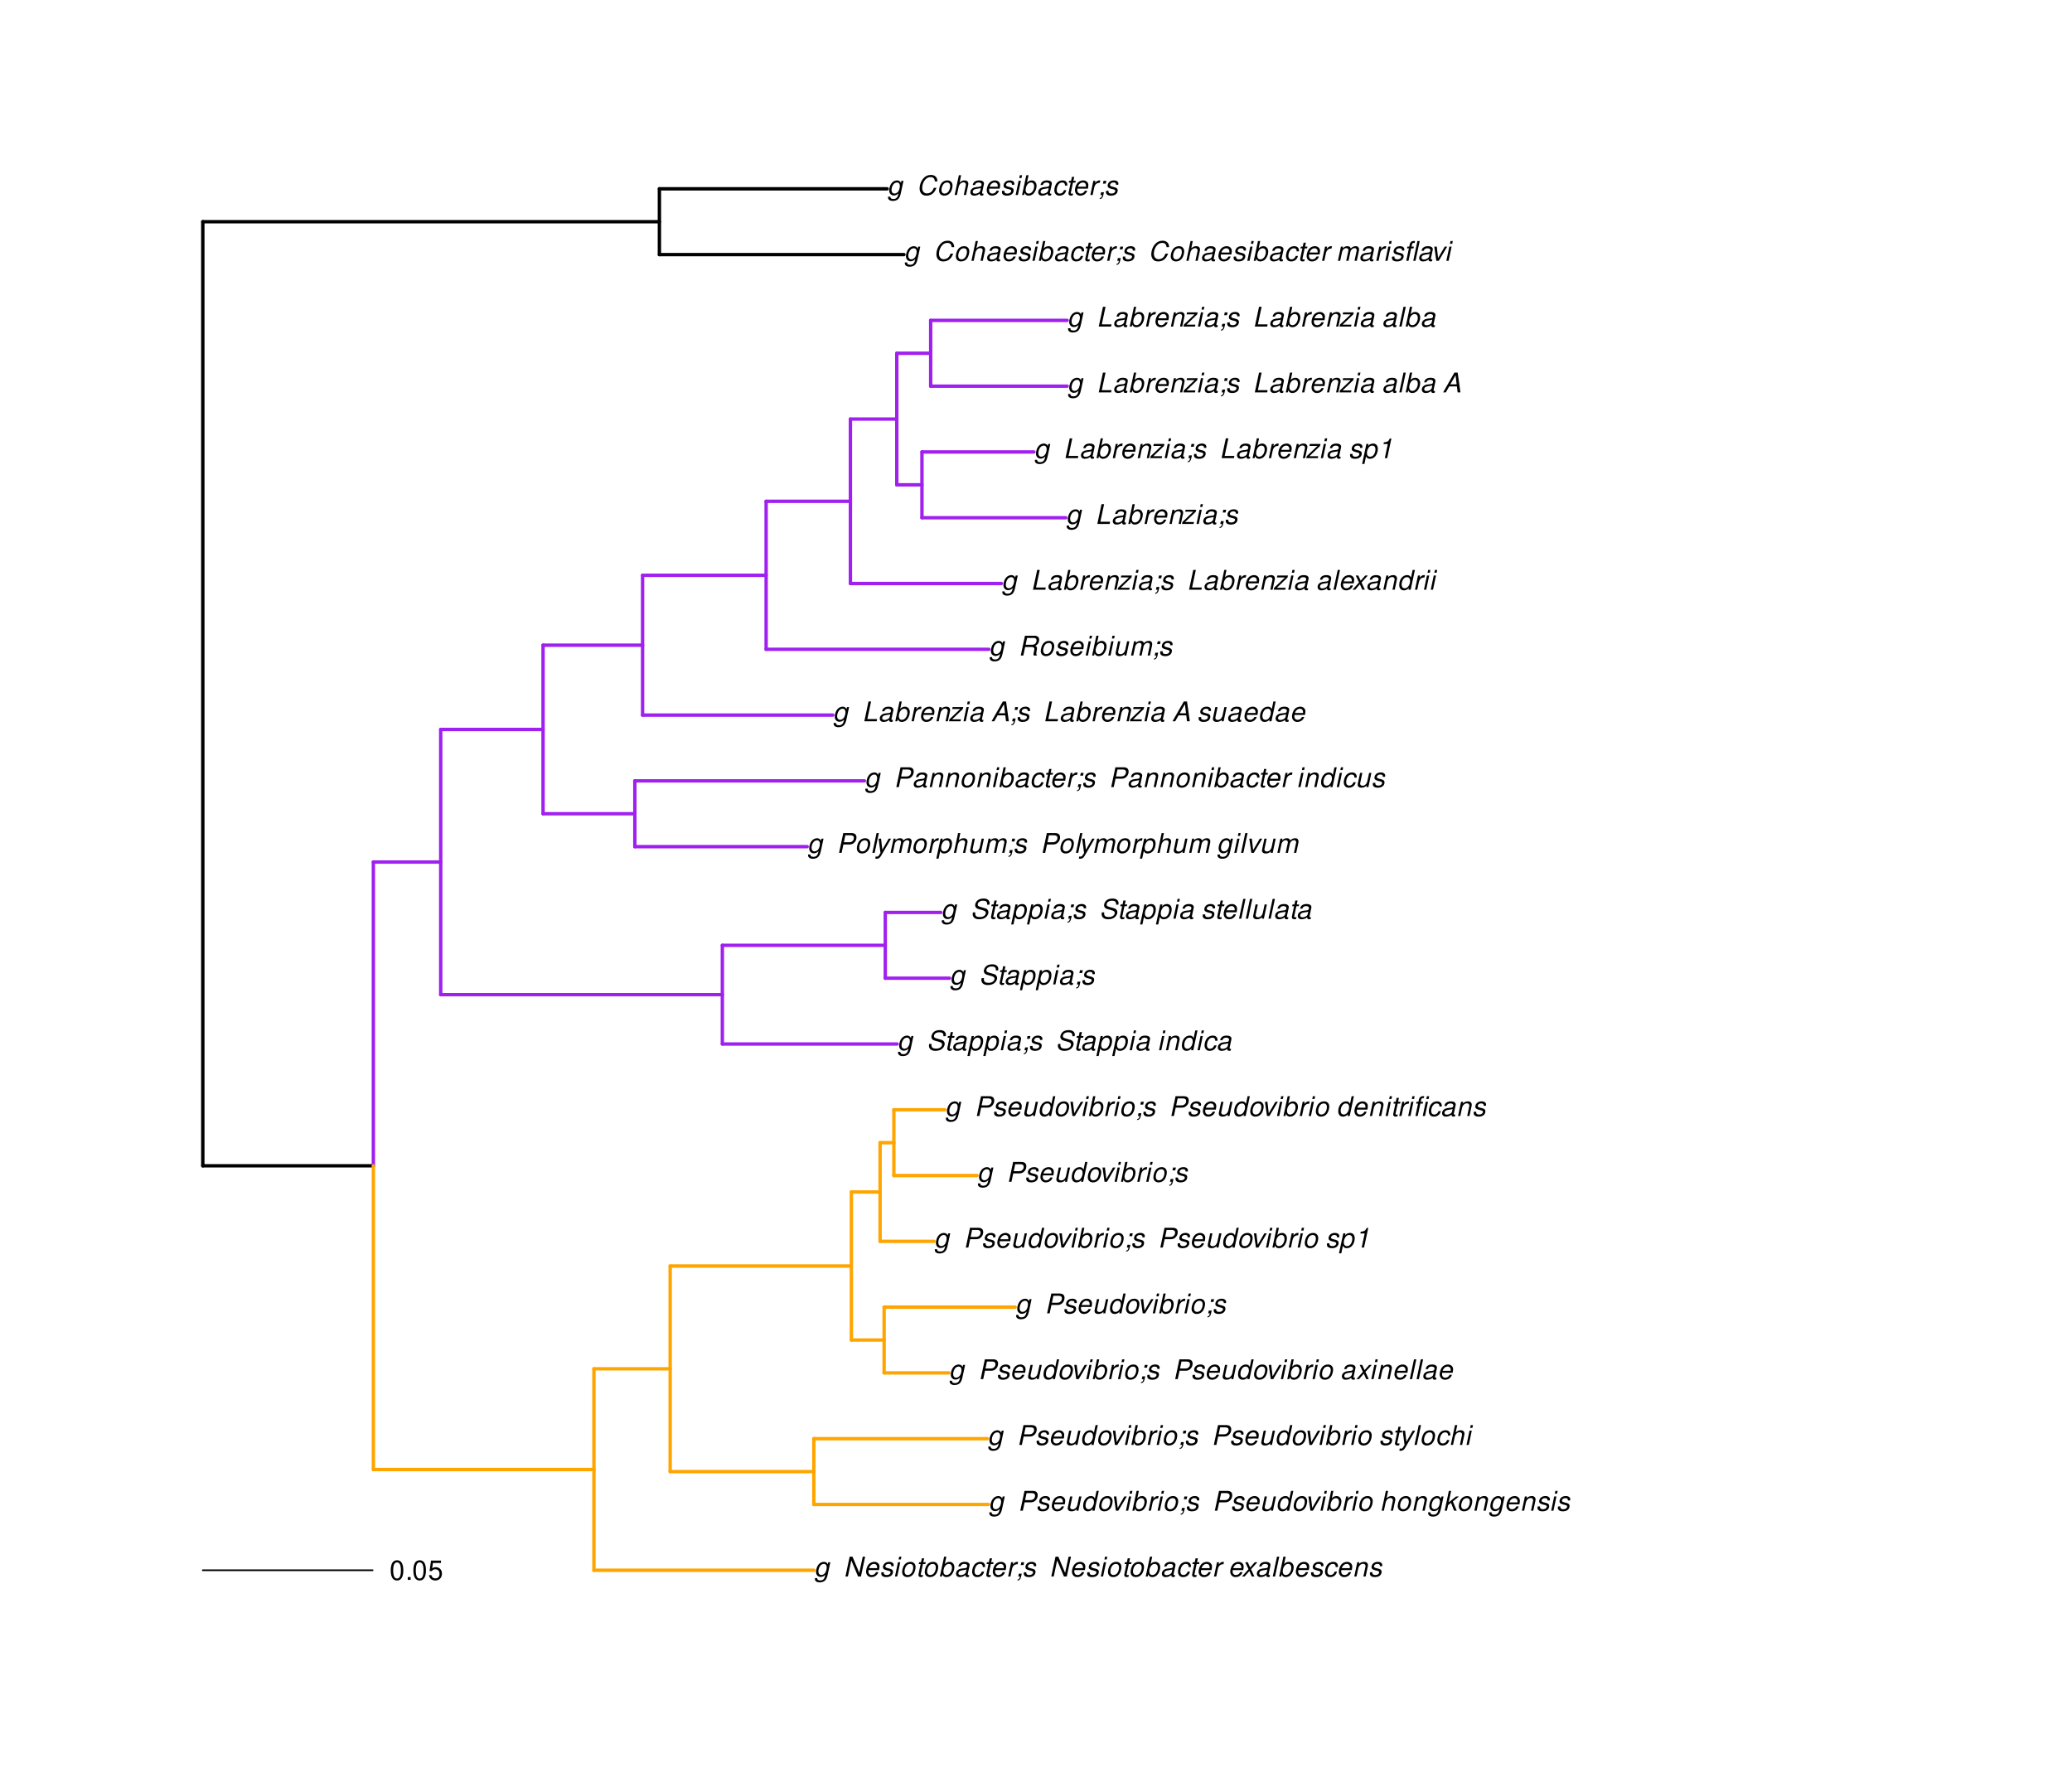 <?xml version="1.0" encoding="UTF-8"?>
<svg xmlns="http://www.w3.org/2000/svg" xmlns:xlink="http://www.w3.org/1999/xlink" width="916pt" height="792pt" viewBox="0 0 916 792" version="1.1">
<defs>
<g>
<symbol overflow="visible" id="glyph0-0">
<path style="stroke:none;" d=""/>
</symbol>
<symbol overflow="visible" id="glyph0-1">
<path style="stroke:none;" d="M 6.297 -6.281 L 6.094 -5.359 C 5.922 -5.75 5.797 -5.922 5.531 -6.109 C 5.219 -6.344 4.844 -6.469 4.422 -6.469 C 3.5 -6.469 2.562 -6.016 1.984 -5.266 C 1.328 -4.469 0.891 -3.125 0.891 -2.016 C 0.891 -0.703 1.734 0.203 2.969 0.203 C 3.719 0.203 4.422 -0.125 5.031 -0.75 L 4.984 -0.531 C 4.625 1.109 4 1.75 2.719 1.75 C 1.891 1.75 1.422 1.422 1.422 0.891 L 1.422 0.719 L 0.406 0.719 C 0.391 0.938 0.391 1.062 0.391 1.094 C 0.391 2.016 1.219 2.609 2.516 2.609 C 3.469 2.609 4.312 2.328 4.844 1.812 C 5.453 1.234 5.766 0.5 6.094 -1.016 L 7.219 -6.281 Z M 4.359 -5.547 C 5.141 -5.547 5.625 -4.969 5.625 -4.062 C 5.625 -3.328 5.406 -2.453 5.078 -1.844 C 4.688 -1.109 3.969 -0.656 3.25 -0.656 C 2.453 -0.656 1.938 -1.25 1.938 -2.203 C 1.938 -2.922 2.141 -3.703 2.5 -4.312 C 2.922 -5.109 3.594 -5.547 4.359 -5.547 Z M 4.359 -5.547 "/>
</symbol>
<symbol overflow="visible" id="glyph0-2">
<path style="stroke:none;" d=""/>
</symbol>
<symbol overflow="visible" id="glyph0-3">
<path style="stroke:none;" d="M 9.609 -8.75 L 8.547 -8.75 L 7.016 -1.578 L 4.016 -8.75 L 2.766 -8.75 L 0.906 0 L 1.984 0 L 3.484 -7.094 L 6.484 0 L 7.75 0 Z M 9.609 -8.75 "/>
</symbol>
<symbol overflow="visible" id="glyph0-4">
<path style="stroke:none;" d="M 6.75 -2.812 C 6.922 -3.75 6.953 -4.031 6.953 -4.422 C 6.953 -5.578 5.969 -6.469 4.672 -6.469 C 3.625 -6.469 2.625 -5.969 2.016 -5.172 C 1.453 -4.422 1.016 -3.062 1.016 -2.078 C 1.016 -1.422 1.297 -0.766 1.75 -0.328 C 2.172 0.078 2.703 0.281 3.391 0.281 C 4.828 0.281 6.062 -0.609 6.438 -1.906 L 5.422 -1.906 C 4.984 -1.078 4.359 -0.641 3.547 -0.641 C 2.609 -0.641 2.062 -1.234 2.062 -2.25 C 2.062 -2.516 2.078 -2.625 2.125 -2.812 Z M 2.344 -3.672 C 2.656 -4.781 3.547 -5.547 4.516 -5.547 C 5.359 -5.547 5.906 -4.969 5.906 -4.062 C 5.906 -3.953 5.891 -3.859 5.875 -3.672 Z M 2.344 -3.672 "/>
</symbol>
<symbol overflow="visible" id="glyph0-5">
<path style="stroke:none;" d="M 6.172 -4.531 C 6.234 -4.781 6.234 -4.891 6.234 -5.047 C 6.234 -5.891 5.453 -6.469 4.266 -6.469 C 3.422 -6.469 2.688 -6.219 2.203 -5.75 C 1.75 -5.328 1.469 -4.703 1.469 -4.141 C 1.469 -3.406 1.891 -3.062 3.125 -2.734 L 4.016 -2.516 C 4.422 -2.406 4.594 -2.328 4.703 -2.203 C 4.781 -2.094 4.859 -1.906 4.859 -1.797 C 4.859 -1.578 4.688 -1.219 4.469 -1.062 C 4.172 -0.797 3.656 -0.641 3.141 -0.641 C 2.297 -0.641 1.844 -0.969 1.844 -1.578 C 1.844 -1.641 1.859 -1.75 1.875 -1.875 L 0.797 -1.875 C 0.75 -1.594 0.734 -1.453 0.734 -1.266 C 0.734 -0.297 1.562 0.281 2.969 0.281 C 4.75 0.281 5.922 -0.641 5.922 -2.078 C 5.922 -2.812 5.516 -3.188 4.469 -3.453 L 3.547 -3.688 C 2.875 -3.859 2.531 -4.094 2.531 -4.406 C 2.531 -4.641 2.672 -4.938 2.891 -5.141 C 3.188 -5.422 3.547 -5.547 4.062 -5.547 C 4.781 -5.547 5.172 -5.281 5.172 -4.797 C 5.172 -4.734 5.172 -4.625 5.156 -4.531 Z M 6.172 -4.531 "/>
</symbol>
<symbol overflow="visible" id="glyph0-6">
<path style="stroke:none;" d="M 3.125 -6.281 L 2.125 -6.281 L 0.797 0 L 1.797 0 Z M 3.656 -8.75 L 2.656 -8.75 L 2.391 -7.516 L 3.391 -7.516 Z M 3.656 -8.75 "/>
</symbol>
<symbol overflow="visible" id="glyph0-7">
<path style="stroke:none;" d="M 4.609 -6.469 C 3.484 -6.469 2.516 -5.969 1.891 -5.078 C 1.359 -4.312 0.953 -2.984 0.953 -1.969 C 0.953 -0.641 1.891 0.281 3.234 0.281 C 4.375 0.281 5.297 -0.188 5.969 -1.109 C 6.516 -1.875 6.906 -3.188 6.906 -4.219 C 6.906 -4.859 6.672 -5.469 6.25 -5.875 C 5.844 -6.281 5.297 -6.469 4.609 -6.469 Z M 4.453 -5.547 C 5.344 -5.547 5.859 -4.984 5.859 -4 C 5.859 -3.281 5.656 -2.516 5.328 -1.906 C 4.875 -1.078 4.219 -0.641 3.391 -0.641 C 2.547 -0.641 2.016 -1.234 2.016 -2.203 C 2.016 -2.906 2.219 -3.688 2.547 -4.281 C 2.969 -5.094 3.656 -5.547 4.453 -5.547 Z M 4.453 -5.547 "/>
</symbol>
<symbol overflow="visible" id="glyph0-8">
<path style="stroke:none;" d="M 4.391 -6.281 L 3.328 -6.281 L 3.703 -8.016 L 2.688 -8.016 L 2.312 -6.281 L 1.469 -6.281 L 1.297 -5.484 L 2.141 -5.484 L 1.203 -1.047 C 1.172 -0.922 1.156 -0.797 1.156 -0.672 C 1.156 -0.078 1.578 0.281 2.234 0.281 C 2.484 0.281 2.828 0.234 3.016 0.188 L 3.203 -0.688 C 2.812 -0.594 2.781 -0.594 2.625 -0.594 C 2.359 -0.594 2.203 -0.719 2.203 -0.906 C 2.203 -0.953 2.203 -1.016 2.219 -1.078 L 3.156 -5.484 L 4.219 -5.484 Z M 4.391 -6.281 "/>
</symbol>
<symbol overflow="visible" id="glyph0-9">
<path style="stroke:none;" d="M 2.516 -8.75 L 0.641 0 L 1.547 0 L 1.75 -0.938 C 2.141 -0.078 2.641 0.281 3.531 0.281 C 4.328 0.281 5.188 -0.078 5.719 -0.656 C 6.531 -1.516 7.062 -2.875 7.062 -4.109 C 7.062 -5.453 6.141 -6.469 4.938 -6.469 C 4.438 -6.469 3.906 -6.328 3.547 -6.109 C 3.344 -5.984 3.188 -5.844 2.812 -5.453 L 3.516 -8.75 Z M 4.594 -5.547 C 5.469 -5.547 6 -4.922 6 -3.891 C 6 -3.188 5.797 -2.438 5.453 -1.859 C 4.953 -1.047 4.328 -0.641 3.547 -0.641 C 2.734 -0.641 2.219 -1.25 2.219 -2.203 C 2.219 -2.938 2.438 -3.75 2.766 -4.328 C 3.234 -5.125 3.875 -5.547 4.594 -5.547 Z M 4.594 -5.547 "/>
</symbol>
<symbol overflow="visible" id="glyph0-10">
<path style="stroke:none;" d="M 6.625 -0.609 C 6.516 -0.594 6.469 -0.594 6.422 -0.594 C 6.109 -0.594 5.969 -0.703 5.969 -0.938 C 5.969 -0.969 5.969 -1.016 5.969 -1.062 L 6.75 -4.672 C 6.812 -4.984 6.812 -4.984 6.812 -5.109 C 6.812 -5.922 5.984 -6.469 4.734 -6.469 C 3.047 -6.469 2.047 -5.766 1.812 -4.422 L 2.812 -4.422 C 2.922 -4.766 3.016 -4.938 3.188 -5.094 C 3.438 -5.375 3.953 -5.547 4.469 -5.547 C 5.188 -5.547 5.734 -5.219 5.734 -4.781 C 5.734 -4.734 5.719 -4.641 5.719 -4.547 L 5.672 -4.328 C 5.562 -3.844 5.344 -3.703 4.469 -3.625 C 2.859 -3.484 2.359 -3.359 1.766 -2.984 C 1.141 -2.594 0.781 -1.953 0.781 -1.266 C 0.781 -0.297 1.422 0.281 2.5 0.281 C 2.938 0.281 3.422 0.188 3.859 0.031 C 4.234 -0.094 4.422 -0.219 4.922 -0.641 L 4.922 -0.516 C 4.922 -0.016 5.25 0.281 5.828 0.281 C 5.969 0.281 6.016 0.281 6.297 0.203 C 6.328 0.203 6.391 0.188 6.469 0.172 Z M 5.172 -1.969 C 5.016 -1.219 3.953 -0.594 2.906 -0.594 C 2.219 -0.594 1.844 -0.875 1.844 -1.375 C 1.844 -1.781 2.062 -2.172 2.422 -2.391 C 2.719 -2.562 3.062 -2.656 3.656 -2.75 C 4.781 -2.906 4.891 -2.922 5.406 -3.094 Z M 5.172 -1.969 "/>
</symbol>
<symbol overflow="visible" id="glyph0-11">
<path style="stroke:none;" d="M 6.609 -4.172 L 6.625 -4.359 C 6.641 -4.531 6.641 -4.672 6.641 -4.703 C 6.641 -5.094 6.438 -5.578 6.125 -5.906 C 5.75 -6.281 5.25 -6.469 4.578 -6.469 C 3.484 -6.469 2.516 -6.016 1.891 -5.188 C 1.312 -4.453 0.906 -3.141 0.906 -2.047 C 0.906 -1.469 1.109 -0.891 1.438 -0.469 C 1.844 0.047 2.375 0.281 3.156 0.281 C 4.141 0.281 4.969 -0.078 5.516 -0.719 C 5.828 -1.078 6.031 -1.484 6.219 -2.156 L 5.203 -2.156 C 4.844 -1.172 4.188 -0.641 3.328 -0.641 C 2.484 -0.641 1.969 -1.234 1.969 -2.172 C 1.969 -2.938 2.219 -3.859 2.609 -4.469 C 3.078 -5.188 3.656 -5.547 4.391 -5.547 C 5.141 -5.547 5.609 -5.125 5.609 -4.438 C 5.609 -4.375 5.609 -4.281 5.609 -4.172 Z M 6.609 -4.172 "/>
</symbol>
<symbol overflow="visible" id="glyph0-12">
<path style="stroke:none;" d="M 2.156 -6.281 L 0.828 0 L 1.844 0 L 2.531 -3.266 C 2.844 -4.734 3.703 -5.453 5.016 -5.406 L 5.234 -6.438 C 5.078 -6.453 4.984 -6.469 4.844 -6.469 C 4.156 -6.469 3.625 -6.156 2.875 -5.297 L 3.078 -6.281 Z M 2.156 -6.281 "/>
</symbol>
<symbol overflow="visible" id="glyph0-13">
<path style="stroke:none;" d="M 3.906 -6.281 L 2.656 -6.281 L 2.391 -5.047 L 3.641 -5.047 Z M 1.578 -1.234 L 1.312 0 L 2.031 0 C 1.859 0.984 1.609 1.312 1.031 1.312 L 0.938 1.766 C 1.734 1.797 2.328 1.219 2.531 0.188 L 2.844 -1.234 Z M 1.578 -1.234 "/>
</symbol>
<symbol overflow="visible" id="glyph0-14">
<path style="stroke:none;" d="M 4.203 -3.203 L 7 -6.281 L 5.828 -6.281 L 3.828 -3.984 L 2.766 -6.281 L 1.656 -6.281 L 3.078 -3.203 L 0.203 0 L 1.375 0 L 3.469 -2.406 L 4.547 0 L 5.672 0 Z M 4.203 -3.203 "/>
</symbol>
<symbol overflow="visible" id="glyph0-15">
<path style="stroke:none;" d="M 3.688 -8.75 L 2.672 -8.75 L 0.812 0 L 1.828 0 Z M 3.688 -8.75 "/>
</symbol>
<symbol overflow="visible" id="glyph0-16">
<path style="stroke:none;" d="M 2.172 -6.281 L 0.844 0 L 1.844 0 L 2.578 -3.469 C 2.875 -4.781 3.703 -5.609 4.781 -5.609 C 5.391 -5.609 5.828 -5.188 5.828 -4.625 C 5.828 -4.562 5.812 -4.391 5.766 -4.188 L 4.875 0 L 5.875 0 L 6.844 -4.516 C 6.875 -4.672 6.891 -4.812 6.891 -4.969 C 6.891 -5.875 6.25 -6.469 5.25 -6.469 C 4.344 -6.469 3.547 -6.141 2.922 -5.516 L 3.078 -6.281 Z M 2.172 -6.281 "/>
</symbol>
<symbol overflow="visible" id="glyph0-17">
<path style="stroke:none;" d="M 3.016 -3.703 L 5.75 -3.703 C 6.5 -3.703 7.062 -3.906 7.609 -4.328 C 8.359 -4.938 8.797 -5.844 8.797 -6.812 C 8.797 -8.094 8.047 -8.75 6.578 -8.75 L 2.953 -8.75 L 1.094 0 L 2.219 0 Z M 3.219 -4.688 L 3.875 -7.766 L 6.203 -7.766 C 7.141 -7.766 7.641 -7.359 7.641 -6.594 C 7.641 -6.172 7.516 -5.781 7.219 -5.422 C 6.828 -4.922 6.312 -4.688 5.547 -4.688 Z M 3.219 -4.688 "/>
</symbol>
<symbol overflow="visible" id="glyph0-18">
<path style="stroke:none;" d="M 5.797 0 L 7.125 -6.281 L 6.125 -6.281 L 5.359 -2.719 C 5.094 -1.422 4.25 -0.594 3.219 -0.594 C 2.562 -0.594 2.141 -0.938 2.141 -1.516 C 2.141 -1.609 2.156 -1.719 2.188 -1.844 L 3.125 -6.281 L 2.125 -6.281 L 1.094 -1.438 C 1.062 -1.312 1.062 -1.188 1.062 -1.031 C 1.062 -0.219 1.688 0.281 2.719 0.281 C 3.641 0.281 4.328 -0.016 5.031 -0.688 L 4.891 0 Z M 5.797 0 "/>
</symbol>
<symbol overflow="visible" id="glyph0-19">
<path style="stroke:none;" d="M 7.797 -8.75 L 6.797 -8.75 L 6.078 -5.375 C 5.688 -6.156 5.203 -6.469 4.359 -6.469 C 2.359 -6.469 0.875 -4.578 0.875 -2.047 C 0.875 -0.641 1.688 0.281 2.922 0.281 C 3.453 0.281 4 0.125 4.469 -0.188 C 4.844 -0.391 4.984 -0.578 5.156 -0.906 L 4.969 0 L 5.938 0 Z M 4.266 -5.547 C 5.156 -5.547 5.672 -4.938 5.672 -3.922 C 5.672 -3.203 5.484 -2.484 5.125 -1.859 C 4.656 -1.062 4.062 -0.641 3.344 -0.641 C 2.453 -0.641 1.938 -1.25 1.938 -2.281 C 1.938 -2.969 2.125 -3.719 2.453 -4.328 C 2.922 -5.156 3.484 -5.547 4.266 -5.547 Z M 4.266 -5.547 "/>
</symbol>
<symbol overflow="visible" id="glyph0-20">
<path style="stroke:none;" d="M 3.438 0 L 7.172 -6.281 L 6.078 -6.281 L 3.156 -1.219 L 2.562 -6.281 L 1.469 -6.281 L 2.359 0 Z M 3.438 0 "/>
</symbol>
<symbol overflow="visible" id="glyph0-21">
<path style="stroke:none;" d="M 2.703 -8.75 L 0.844 0 L 1.844 0 L 2.578 -3.469 C 2.875 -4.781 3.703 -5.609 4.797 -5.609 C 5.406 -5.609 5.812 -5.203 5.812 -4.578 C 5.812 -4.438 5.812 -4.438 5.75 -4.109 L 4.875 0 L 5.875 0 L 6.844 -4.516 C 6.875 -4.672 6.891 -4.812 6.891 -4.953 C 6.891 -5.906 6.281 -6.469 5.266 -6.469 C 4.375 -6.469 3.797 -6.219 3.031 -5.516 L 3.703 -8.75 Z M 2.703 -8.75 "/>
</symbol>
<symbol overflow="visible" id="glyph0-22">
<path style="stroke:none;" d="M 3.562 -8.75 L 2.562 -8.75 L 0.703 0 L 1.703 0 L 2.219 -2.438 L 3.5 -3.484 L 4.875 0 L 6.031 0 L 4.344 -4.109 L 7.016 -6.281 L 5.719 -6.281 L 2.484 -3.672 Z M 3.562 -8.75 "/>
</symbol>
<symbol overflow="visible" id="glyph0-23">
<path style="stroke:none;" d="M 6.016 -6.281 L 3.219 -1.406 L 2.656 -6.281 L 1.578 -6.281 L 2.406 0.047 L 1.781 1.016 C 1.453 1.531 1.266 1.641 0.797 1.641 C 0.688 1.641 0.641 1.641 0.281 1.594 L 0.094 2.5 C 0.312 2.594 0.453 2.609 0.688 2.609 C 1.531 2.609 2.141 2.219 2.656 1.312 L 7.078 -6.281 Z M 6.016 -6.281 "/>
</symbol>
<symbol overflow="visible" id="glyph0-24">
<path style="stroke:none;" d="M 0.078 2.562 L 1.094 2.562 L 1.812 -0.812 C 2.188 -0.031 2.672 0.281 3.531 0.281 C 4.469 0.281 5.359 -0.156 5.969 -0.906 C 6.625 -1.703 7.031 -2.938 7.031 -4.125 C 7.031 -5.562 6.234 -6.469 4.938 -6.469 C 4.016 -6.469 3.047 -5.953 2.719 -5.281 L 2.938 -6.281 L 1.969 -6.281 Z M 4.547 -5.547 C 5.453 -5.547 5.969 -4.938 5.969 -3.891 C 5.969 -3.234 5.766 -2.453 5.453 -1.859 C 5 -1.047 4.406 -0.641 3.625 -0.641 C 2.734 -0.641 2.203 -1.25 2.203 -2.203 C 2.203 -2.922 2.406 -3.703 2.766 -4.328 C 3.203 -5.141 3.797 -5.547 4.547 -5.547 Z M 4.547 -5.547 "/>
</symbol>
<symbol overflow="visible" id="glyph0-25">
<path style="stroke:none;" d="M 4.438 -6.234 L 3.109 0 L 4.156 0 L 6.016 -8.672 L 5.312 -8.672 C 4.688 -7.375 4.422 -7.219 2.688 -6.984 L 2.531 -6.234 Z M 4.438 -6.234 "/>
</symbol>
<symbol overflow="visible" id="glyph0-26">
<path style="stroke:none;" d="M 4.375 -6.281 L 3.344 -6.281 L 3.516 -7.109 C 3.641 -7.734 3.859 -7.922 4.375 -7.922 C 4.469 -7.922 4.547 -7.922 4.703 -7.891 L 4.891 -8.719 C 4.672 -8.766 4.531 -8.781 4.344 -8.781 C 3.422 -8.781 2.75 -8.25 2.562 -7.359 L 2.328 -6.281 L 1.484 -6.281 L 1.312 -5.484 L 2.156 -5.484 L 1 0 L 2 0 L 3.172 -5.484 L 4.203 -5.484 Z M 6.562 -6.281 L 5.562 -6.281 L 4.219 0 L 5.234 0 Z M 7.094 -8.75 L 6.078 -8.75 L 5.812 -7.516 L 6.828 -7.516 Z M 7.094 -8.75 "/>
</symbol>
<symbol overflow="visible" id="glyph0-27">
<path style="stroke:none;" d="M 8.469 -6.188 C 8.547 -6.516 8.562 -6.672 8.562 -6.859 C 8.562 -7.375 8.312 -7.922 7.922 -8.266 C 7.422 -8.703 6.797 -8.891 5.859 -8.891 C 4.625 -8.891 3.641 -8.547 3 -7.875 C 2.516 -7.375 2.141 -6.516 2.141 -5.906 C 2.141 -5.141 2.656 -4.516 3.469 -4.281 L 5.516 -3.703 C 6.484 -3.438 6.875 -3.094 6.875 -2.516 C 6.875 -2.141 6.656 -1.688 6.312 -1.375 C 5.812 -0.906 5.109 -0.703 4.156 -0.703 C 2.797 -0.703 2.172 -1.188 2.172 -2.297 C 2.172 -2.453 2.188 -2.562 2.219 -2.781 L 1.172 -2.781 C 1.094 -2.469 1.062 -2.281 1.062 -2.031 C 1.062 -0.578 2.141 0.281 3.953 0.281 C 5.234 0.281 6.281 -0.078 6.984 -0.734 C 7.609 -1.297 8.031 -2.156 8.031 -2.844 C 8.031 -3.172 7.938 -3.484 7.734 -3.781 C 7.469 -4.203 7.125 -4.438 6.562 -4.594 L 4.5 -5.188 C 3.578 -5.453 3.281 -5.688 3.281 -6.219 C 3.281 -6.641 3.453 -7.016 3.812 -7.328 C 4.266 -7.734 4.844 -7.922 5.641 -7.922 C 6.312 -7.922 6.812 -7.781 7.078 -7.547 C 7.312 -7.344 7.469 -6.953 7.469 -6.609 C 7.469 -6.5 7.453 -6.422 7.422 -6.188 Z M 8.469 -6.188 "/>
</symbol>
<symbol overflow="visible" id="glyph0-28">
<path style="stroke:none;" d="M 2.188 -6.281 L 0.859 0 L 1.859 0 L 2.703 -3.953 C 2.891 -4.859 3.703 -5.609 4.516 -5.609 C 5.094 -5.609 5.5 -5.281 5.5 -4.781 C 5.5 -4.641 5.469 -4.484 5.453 -4.328 L 4.531 0 L 5.531 0 L 6.375 -3.953 C 6.562 -4.891 7.391 -5.609 8.25 -5.609 C 8.812 -5.609 9.172 -5.25 9.172 -4.688 C 9.172 -4.5 9.172 -4.5 9.062 -4.094 L 8.203 0 L 9.203 0 L 10.156 -4.469 C 10.188 -4.609 10.219 -5 10.219 -5.141 C 10.219 -5.453 10.078 -5.797 9.844 -6.062 C 9.578 -6.344 9.266 -6.469 8.703 -6.469 C 7.906 -6.469 7.234 -6.156 6.531 -5.469 C 6.344 -6.141 5.875 -6.469 5.078 -6.469 C 4.25 -6.469 3.703 -6.234 2.938 -5.516 L 3.094 -6.281 Z M 2.188 -6.281 "/>
</symbol>
<symbol overflow="visible" id="glyph0-29">
<path style="stroke:none;" d="M 3.953 -8.75 L 2.812 -8.75 L 0.953 0 L 6.406 0 L 6.609 -0.984 L 2.297 -0.984 Z M 3.953 -8.75 "/>
</symbol>
<symbol overflow="visible" id="glyph0-30">
<path style="stroke:none;" d="M 6.688 -6.281 L 1.984 -6.281 L 1.797 -5.422 L 5.328 -5.422 L 0.594 -0.891 L 0.375 0 L 5.5 0 L 5.672 -0.859 L 1.766 -0.859 L 6.469 -5.391 Z M 6.688 -6.281 "/>
</symbol>
<symbol overflow="visible" id="glyph0-31">
<path style="stroke:none;" d="M 6.281 -2.625 L 6.609 0 L 7.844 0 L 6.625 -8.75 L 5.188 -8.75 L 0.203 0 L 1.391 0 L 2.875 -2.625 Z M 6.172 -3.562 L 3.391 -3.562 L 5.688 -7.562 Z M 6.172 -3.562 "/>
</symbol>
<symbol overflow="visible" id="glyph0-32">
<path style="stroke:none;" d="M 3.047 -3.766 L 5.922 -3.766 C 6.703 -3.766 7.125 -3.453 7.125 -2.875 C 7.125 -2.656 7.094 -2.406 7.031 -2.141 C 6.75 -0.953 6.75 -0.953 6.75 -0.562 C 6.75 -0.375 6.75 -0.234 6.797 0 L 8.141 0 L 8.203 -0.281 C 8.047 -0.422 7.953 -0.641 7.953 -0.906 C 7.953 -1.047 7.984 -1.25 8.031 -1.516 C 8.25 -2.766 8.281 -2.922 8.281 -3.172 C 8.281 -3.703 8.125 -3.953 7.562 -4.312 C 8.031 -4.578 8.219 -4.719 8.438 -4.906 C 8.922 -5.359 9.234 -6.156 9.234 -6.906 C 9.234 -8.172 8.547 -8.75 7.016 -8.75 L 2.969 -8.75 L 1.109 0 L 2.25 0 Z M 3.25 -4.75 L 3.906 -7.766 L 6.656 -7.766 C 7.297 -7.766 7.609 -7.688 7.844 -7.422 C 7.984 -7.266 8.094 -6.984 8.094 -6.703 C 8.094 -6.234 7.922 -5.719 7.656 -5.391 C 7.312 -4.953 6.797 -4.75 6.031 -4.75 Z M 3.25 -4.75 "/>
</symbol>
<symbol overflow="visible" id="glyph0-33">
<path style="stroke:none;" d="M 9.234 -6.031 C 9.203 -6.75 9.078 -7.203 8.859 -7.609 C 8.359 -8.453 7.531 -8.891 6.391 -8.891 C 4.984 -8.891 3.812 -8.328 2.875 -7.203 C 1.938 -6.062 1.344 -4.422 1.344 -2.906 C 1.344 -2.062 1.578 -1.312 2.031 -0.75 C 2.578 -0.047 3.344 0.281 4.406 0.281 C 5.672 0.281 6.781 -0.188 7.562 -1.047 C 8.031 -1.562 8.406 -2.219 8.812 -3.188 L 7.641 -3.188 C 7.344 -2.516 7.156 -2.141 6.938 -1.844 C 6.438 -1.141 5.516 -0.703 4.578 -0.703 C 3.328 -0.703 2.5 -1.672 2.5 -3.125 C 2.5 -4.219 2.859 -5.406 3.469 -6.328 C 4.203 -7.406 5.078 -7.922 6.188 -7.922 C 7.391 -7.922 7.984 -7.328 8.094 -6.031 Z M 9.234 -6.031 "/>
</symbol>
<symbol overflow="visible" id="glyph0-34">
<path style="stroke:none;" d="M 4.438 -6.281 L 3.406 -6.281 L 3.594 -7.109 C 3.719 -7.734 3.922 -7.922 4.453 -7.922 C 4.531 -7.922 4.625 -7.922 4.781 -7.891 L 4.953 -8.719 C 4.734 -8.766 4.609 -8.781 4.422 -8.781 C 3.484 -8.781 2.812 -8.25 2.625 -7.359 L 2.406 -6.281 L 1.562 -6.281 L 1.391 -5.484 L 2.234 -5.484 L 1.062 0 L 2.078 0 L 3.234 -5.484 L 4.266 -5.484 Z M 7.016 -8.75 L 6.016 -8.75 L 4.156 0 L 5.156 0 Z M 7.016 -8.75 "/>
</symbol>
<symbol overflow="visible" id="glyph1-0">
<path style="stroke:none;" d=""/>
</symbol>
<symbol overflow="visible" id="glyph1-1">
<path style="stroke:none;" d="M 3.297 -8.672 C 2.516 -8.672 1.781 -8.312 1.344 -7.734 C 0.797 -6.953 0.516 -5.812 0.516 -4.203 C 0.516 -1.266 1.469 0.281 3.297 0.281 C 5.094 0.281 6.078 -1.266 6.078 -4.125 C 6.078 -5.812 5.812 -6.938 5.25 -7.734 C 4.812 -8.328 4.109 -8.672 3.297 -8.672 Z M 3.297 -7.734 C 4.438 -7.734 5 -6.578 5 -4.219 C 5 -1.75 4.453 -0.594 3.281 -0.594 C 2.156 -0.594 1.594 -1.797 1.594 -4.188 C 1.594 -6.578 2.156 -7.734 3.297 -7.734 Z M 3.297 -7.734 "/>
</symbol>
<symbol overflow="visible" id="glyph1-2">
<path style="stroke:none;" d="M 2.297 -1.25 L 1.047 -1.25 L 1.047 0 L 2.297 0 Z M 2.297 -1.25 "/>
</symbol>
<symbol overflow="visible" id="glyph1-3">
<path style="stroke:none;" d="M 5.719 -8.516 L 1.312 -8.516 L 0.688 -3.875 L 1.656 -3.875 C 2.141 -4.469 2.562 -4.672 3.234 -4.672 C 4.375 -4.672 5.078 -3.891 5.078 -2.625 C 5.078 -1.406 4.375 -0.656 3.219 -0.656 C 2.297 -0.656 1.734 -1.125 1.469 -2.094 L 0.422 -2.094 C 0.562 -1.391 0.688 -1.062 0.938 -0.75 C 1.422 -0.094 2.281 0.281 3.234 0.281 C 4.953 0.281 6.156 -0.969 6.156 -2.766 C 6.156 -4.453 5.047 -5.609 3.406 -5.609 C 2.812 -5.609 2.328 -5.453 1.844 -5.094 L 2.172 -7.469 L 5.719 -7.469 Z M 5.719 -8.516 "/>
</symbol>
</g>
</defs>
<g id="surface1182">
<rect x="0" y="0" width="916" height="792" style="fill:rgb(100%,100%,100%);fill-opacity:1;stroke:none;"/>
<path style="fill:none;stroke-width:1.5;stroke-linecap:round;stroke-linejoin:round;stroke:rgb(0%,0%,0%);stroke-opacity:1;stroke-miterlimit:10;" d="M 89.66 515.34 L 165.066 515.34 "/>
<path style="fill:none;stroke-width:1.5;stroke-linecap:round;stroke-linejoin:round;stroke:rgb(100%,64.706%,0%);stroke-opacity:1;stroke-miterlimit:10;" d="M 165.066 649.605 L 262.566 649.605 "/>
<path style="fill:none;stroke-width:1.5;stroke-linecap:round;stroke-linejoin:round;stroke:rgb(100%,64.706%,0%);stroke-opacity:1;stroke-miterlimit:10;" d="M 262.566 694.133 L 359.859 694.133 "/>
<path style="fill:none;stroke-width:1.5;stroke-linecap:round;stroke-linejoin:round;stroke:rgb(100%,64.706%,0%);stroke-opacity:1;stroke-miterlimit:10;" d="M 262.566 605.078 L 296.27 605.078 "/>
<path style="fill:none;stroke-width:1.5;stroke-linecap:round;stroke-linejoin:round;stroke:rgb(100%,64.706%,0%);stroke-opacity:1;stroke-miterlimit:10;" d="M 296.27 650.516 L 359.785 650.516 "/>
<path style="fill:none;stroke-width:1.5;stroke-linecap:round;stroke-linejoin:round;stroke:rgb(100%,64.706%,0%);stroke-opacity:1;stroke-miterlimit:10;" d="M 359.785 665.055 L 436.961 665.055 "/>
<path style="fill:none;stroke-width:1.5;stroke-linecap:round;stroke-linejoin:round;stroke:rgb(100%,64.706%,0%);stroke-opacity:1;stroke-miterlimit:10;" d="M 359.785 635.973 L 436.527 635.973 "/>
<path style="fill:none;stroke-width:1.5;stroke-linecap:round;stroke-linejoin:round;stroke:rgb(100%,64.706%,0%);stroke-opacity:1;stroke-miterlimit:10;" d="M 296.27 559.641 L 376.375 559.641 "/>
<path style="fill:none;stroke-width:1.5;stroke-linecap:round;stroke-linejoin:round;stroke:rgb(100%,64.706%,0%);stroke-opacity:1;stroke-miterlimit:10;" d="M 376.375 592.355 L 390.859 592.355 "/>
<path style="fill:none;stroke-width:1.5;stroke-linecap:round;stroke-linejoin:round;stroke:rgb(100%,64.706%,0%);stroke-opacity:1;stroke-miterlimit:10;" d="M 390.859 606.895 L 419.441 606.895 "/>
<path style="fill:none;stroke-width:1.5;stroke-linecap:round;stroke-linejoin:round;stroke:rgb(100%,64.706%,0%);stroke-opacity:1;stroke-miterlimit:10;" d="M 390.859 577.816 L 448.82 577.816 "/>
<path style="fill:none;stroke-width:1.5;stroke-linecap:round;stroke-linejoin:round;stroke:rgb(100%,64.706%,0%);stroke-opacity:1;stroke-miterlimit:10;" d="M 376.375 526.926 L 389.074 526.926 "/>
<path style="fill:none;stroke-width:1.5;stroke-linecap:round;stroke-linejoin:round;stroke:rgb(100%,64.706%,0%);stroke-opacity:1;stroke-miterlimit:10;" d="M 389.074 548.738 L 412.867 548.738 "/>
<path style="fill:none;stroke-width:1.5;stroke-linecap:round;stroke-linejoin:round;stroke:rgb(100%,64.706%,0%);stroke-opacity:1;stroke-miterlimit:10;" d="M 389.074 505.117 L 395.168 505.117 "/>
<path style="fill:none;stroke-width:1.5;stroke-linecap:round;stroke-linejoin:round;stroke:rgb(100%,64.706%,0%);stroke-opacity:1;stroke-miterlimit:10;" d="M 395.168 519.656 L 431.934 519.656 "/>
<path style="fill:none;stroke-width:1.5;stroke-linecap:round;stroke-linejoin:round;stroke:rgb(100%,64.706%,0%);stroke-opacity:1;stroke-miterlimit:10;" d="M 395.168 490.578 L 417.746 490.578 "/>
<path style="fill:none;stroke-width:1.5;stroke-linecap:round;stroke-linejoin:round;stroke:rgb(62.745%,12.549%,94.118%);stroke-opacity:1;stroke-miterlimit:10;" d="M 165.066 381.074 L 194.832 381.074 "/>
<path style="fill:none;stroke-width:1.5;stroke-linecap:round;stroke-linejoin:round;stroke:rgb(62.745%,12.549%,94.118%);stroke-opacity:1;stroke-miterlimit:10;" d="M 194.832 439.688 L 319.344 439.688 "/>
<path style="fill:none;stroke-width:1.5;stroke-linecap:round;stroke-linejoin:round;stroke:rgb(62.745%,12.549%,94.118%);stroke-opacity:1;stroke-miterlimit:10;" d="M 319.344 461.5 L 396.609 461.5 "/>
<path style="fill:none;stroke-width:1.5;stroke-linecap:round;stroke-linejoin:round;stroke:rgb(62.745%,12.549%,94.118%);stroke-opacity:1;stroke-miterlimit:10;" d="M 319.344 417.879 L 391.371 417.879 "/>
<path style="fill:none;stroke-width:1.5;stroke-linecap:round;stroke-linejoin:round;stroke:rgb(62.745%,12.549%,94.118%);stroke-opacity:1;stroke-miterlimit:10;" d="M 391.371 432.418 L 419.789 432.418 "/>
<path style="fill:none;stroke-width:1.5;stroke-linecap:round;stroke-linejoin:round;stroke:rgb(62.745%,12.549%,94.118%);stroke-opacity:1;stroke-miterlimit:10;" d="M 391.371 403.34 L 415.945 403.34 "/>
<path style="fill:none;stroke-width:1.5;stroke-linecap:round;stroke-linejoin:round;stroke:rgb(62.745%,12.549%,94.118%);stroke-opacity:1;stroke-miterlimit:10;" d="M 194.832 322.461 L 240.078 322.461 "/>
<path style="fill:none;stroke-width:1.5;stroke-linecap:round;stroke-linejoin:round;stroke:rgb(62.745%,12.549%,94.118%);stroke-opacity:1;stroke-miterlimit:10;" d="M 240.078 359.719 L 280.656 359.719 "/>
<path style="fill:none;stroke-width:1.5;stroke-linecap:round;stroke-linejoin:round;stroke:rgb(62.745%,12.549%,94.118%);stroke-opacity:1;stroke-miterlimit:10;" d="M 280.656 374.262 L 356.844 374.262 "/>
<path style="fill:none;stroke-width:1.5;stroke-linecap:round;stroke-linejoin:round;stroke:rgb(62.745%,12.549%,94.118%);stroke-opacity:1;stroke-miterlimit:10;" d="M 280.656 345.18 L 382.152 345.18 "/>
<path style="fill:none;stroke-width:1.5;stroke-linecap:round;stroke-linejoin:round;stroke:rgb(62.745%,12.549%,94.118%);stroke-opacity:1;stroke-miterlimit:10;" d="M 240.078 285.203 L 284.078 285.203 "/>
<path style="fill:none;stroke-width:1.5;stroke-linecap:round;stroke-linejoin:round;stroke:rgb(62.745%,12.549%,94.118%);stroke-opacity:1;stroke-miterlimit:10;" d="M 284.078 316.102 L 368.148 316.102 "/>
<path style="fill:none;stroke-width:1.5;stroke-linecap:round;stroke-linejoin:round;stroke:rgb(62.745%,12.549%,94.118%);stroke-opacity:1;stroke-miterlimit:10;" d="M 284.078 254.309 L 338.695 254.309 "/>
<path style="fill:none;stroke-width:1.5;stroke-linecap:round;stroke-linejoin:round;stroke:rgb(62.745%,12.549%,94.118%);stroke-opacity:1;stroke-miterlimit:10;" d="M 338.695 287.023 L 437.156 287.023 "/>
<path style="fill:none;stroke-width:1.5;stroke-linecap:round;stroke-linejoin:round;stroke:rgb(62.745%,12.549%,94.118%);stroke-opacity:1;stroke-miterlimit:10;" d="M 338.695 221.594 L 375.953 221.594 "/>
<path style="fill:none;stroke-width:1.5;stroke-linecap:round;stroke-linejoin:round;stroke:rgb(62.745%,12.549%,94.118%);stroke-opacity:1;stroke-miterlimit:10;" d="M 375.953 257.941 L 442.711 257.941 "/>
<path style="fill:none;stroke-width:1.5;stroke-linecap:round;stroke-linejoin:round;stroke:rgb(62.745%,12.549%,94.118%);stroke-opacity:1;stroke-miterlimit:10;" d="M 375.953 185.246 L 396.461 185.246 "/>
<path style="fill:none;stroke-width:1.5;stroke-linecap:round;stroke-linejoin:round;stroke:rgb(62.745%,12.549%,94.118%);stroke-opacity:1;stroke-miterlimit:10;" d="M 396.461 214.324 L 407.582 214.324 "/>
<path style="fill:none;stroke-width:1.5;stroke-linecap:round;stroke-linejoin:round;stroke:rgb(62.745%,12.549%,94.118%);stroke-opacity:1;stroke-miterlimit:10;" d="M 407.582 228.863 L 471.16 228.863 "/>
<path style="fill:none;stroke-width:1.5;stroke-linecap:round;stroke-linejoin:round;stroke:rgb(62.745%,12.549%,94.118%);stroke-opacity:1;stroke-miterlimit:10;" d="M 407.582 199.785 L 457.094 199.785 "/>
<path style="fill:none;stroke-width:1.5;stroke-linecap:round;stroke-linejoin:round;stroke:rgb(62.745%,12.549%,94.118%);stroke-opacity:1;stroke-miterlimit:10;" d="M 396.461 156.164 L 411.441 156.164 "/>
<path style="fill:none;stroke-width:1.5;stroke-linecap:round;stroke-linejoin:round;stroke:rgb(62.745%,12.549%,94.118%);stroke-opacity:1;stroke-miterlimit:10;" d="M 411.441 170.703 L 471.789 170.703 "/>
<path style="fill:none;stroke-width:1.5;stroke-linecap:round;stroke-linejoin:round;stroke:rgb(62.745%,12.549%,94.118%);stroke-opacity:1;stroke-miterlimit:10;" d="M 411.441 141.625 L 471.789 141.625 "/>
<path style="fill:none;stroke-width:1.5;stroke-linecap:round;stroke-linejoin:round;stroke:rgb(0%,0%,0%);stroke-opacity:1;stroke-miterlimit:10;" d="M 89.66 98.008 L 291.512 98.008 "/>
<path style="fill:none;stroke-width:1.5;stroke-linecap:round;stroke-linejoin:round;stroke:rgb(0%,0%,0%);stroke-opacity:1;stroke-miterlimit:10;" d="M 291.512 112.547 L 399.613 112.547 "/>
<path style="fill:none;stroke-width:1.5;stroke-linecap:round;stroke-linejoin:round;stroke:rgb(0%,0%,0%);stroke-opacity:1;stroke-miterlimit:10;" d="M 291.512 83.465 L 392.195 83.465 "/>
<path style="fill:none;stroke-width:1.5;stroke-linecap:round;stroke-linejoin:round;stroke:rgb(0%,0%,0%);stroke-opacity:1;stroke-miterlimit:10;" d="M 89.66 515.34 L 89.66 98.008 "/>
<path style="fill:none;stroke-width:1.5;stroke-linecap:round;stroke-linejoin:round;stroke:rgb(62.745%,12.549%,94.118%);stroke-opacity:1;stroke-miterlimit:10;" d="M 165.066 515.34 L 165.066 381.074 "/>
<path style="fill:none;stroke-width:1.5;stroke-linecap:round;stroke-linejoin:round;stroke:rgb(100%,64.706%,0%);stroke-opacity:1;stroke-miterlimit:10;" d="M 262.566 694.133 L 262.566 605.078 "/>
<path style="fill:none;stroke-width:1.5;stroke-linecap:round;stroke-linejoin:round;stroke:rgb(100%,64.706%,0%);stroke-opacity:1;stroke-miterlimit:10;" d="M 296.27 650.516 L 296.27 559.641 "/>
<path style="fill:none;stroke-width:1.5;stroke-linecap:round;stroke-linejoin:round;stroke:rgb(100%,64.706%,0%);stroke-opacity:1;stroke-miterlimit:10;" d="M 359.785 665.055 L 359.785 635.973 "/>
<path style="fill:none;stroke-width:1.5;stroke-linecap:round;stroke-linejoin:round;stroke:rgb(100%,64.706%,0%);stroke-opacity:1;stroke-miterlimit:10;" d="M 376.375 592.355 L 376.375 526.926 "/>
<path style="fill:none;stroke-width:1.5;stroke-linecap:round;stroke-linejoin:round;stroke:rgb(100%,64.706%,0%);stroke-opacity:1;stroke-miterlimit:10;" d="M 390.859 606.895 L 390.859 577.816 "/>
<path style="fill:none;stroke-width:1.5;stroke-linecap:round;stroke-linejoin:round;stroke:rgb(100%,64.706%,0%);stroke-opacity:1;stroke-miterlimit:10;" d="M 389.074 548.738 L 389.074 505.117 "/>
<path style="fill:none;stroke-width:1.5;stroke-linecap:round;stroke-linejoin:round;stroke:rgb(100%,64.706%,0%);stroke-opacity:1;stroke-miterlimit:10;" d="M 395.168 519.656 L 395.168 490.578 "/>
<path style="fill:none;stroke-width:1.5;stroke-linecap:round;stroke-linejoin:round;stroke:rgb(62.745%,12.549%,94.118%);stroke-opacity:1;stroke-miterlimit:10;" d="M 194.832 439.688 L 194.832 322.461 "/>
<path style="fill:none;stroke-width:1.5;stroke-linecap:round;stroke-linejoin:round;stroke:rgb(62.745%,12.549%,94.118%);stroke-opacity:1;stroke-miterlimit:10;" d="M 319.344 461.5 L 319.344 417.879 "/>
<path style="fill:none;stroke-width:1.5;stroke-linecap:round;stroke-linejoin:round;stroke:rgb(62.745%,12.549%,94.118%);stroke-opacity:1;stroke-miterlimit:10;" d="M 391.371 432.418 L 391.371 403.34 "/>
<path style="fill:none;stroke-width:1.5;stroke-linecap:round;stroke-linejoin:round;stroke:rgb(62.745%,12.549%,94.118%);stroke-opacity:1;stroke-miterlimit:10;" d="M 240.078 359.719 L 240.078 285.203 "/>
<path style="fill:none;stroke-width:1.5;stroke-linecap:round;stroke-linejoin:round;stroke:rgb(62.745%,12.549%,94.118%);stroke-opacity:1;stroke-miterlimit:10;" d="M 280.656 374.262 L 280.656 345.18 "/>
<path style="fill:none;stroke-width:1.5;stroke-linecap:round;stroke-linejoin:round;stroke:rgb(62.745%,12.549%,94.118%);stroke-opacity:1;stroke-miterlimit:10;" d="M 284.078 316.102 L 284.078 254.309 "/>
<path style="fill:none;stroke-width:1.5;stroke-linecap:round;stroke-linejoin:round;stroke:rgb(62.745%,12.549%,94.118%);stroke-opacity:1;stroke-miterlimit:10;" d="M 338.695 287.023 L 338.695 221.594 "/>
<path style="fill:none;stroke-width:1.5;stroke-linecap:round;stroke-linejoin:round;stroke:rgb(62.745%,12.549%,94.118%);stroke-opacity:1;stroke-miterlimit:10;" d="M 375.953 257.941 L 375.953 185.246 "/>
<path style="fill:none;stroke-width:1.5;stroke-linecap:round;stroke-linejoin:round;stroke:rgb(62.745%,12.549%,94.118%);stroke-opacity:1;stroke-miterlimit:10;" d="M 396.461 214.324 L 396.461 156.164 "/>
<path style="fill:none;stroke-width:1.5;stroke-linecap:round;stroke-linejoin:round;stroke:rgb(62.745%,12.549%,94.118%);stroke-opacity:1;stroke-miterlimit:10;" d="M 407.582 228.863 L 407.582 199.785 "/>
<path style="fill:none;stroke-width:1.5;stroke-linecap:round;stroke-linejoin:round;stroke:rgb(62.745%,12.549%,94.118%);stroke-opacity:1;stroke-miterlimit:10;" d="M 411.441 170.703 L 411.441 141.625 "/>
<path style="fill:none;stroke-width:1.5;stroke-linecap:round;stroke-linejoin:round;stroke:rgb(0%,0%,0%);stroke-opacity:1;stroke-miterlimit:10;" d="M 291.512 112.547 L 291.512 83.465 "/>
<path style="fill:none;stroke-width:1.5;stroke-linecap:round;stroke-linejoin:round;stroke:rgb(100%,64.706%,0%);stroke-opacity:1;stroke-miterlimit:10;" d="M 165.066 649.605 L 165.066 515.34 "/>
<g style="fill:rgb(0%,0%,0%);fill-opacity:1;">
  <use xlink:href="#glyph0-1" x="359.859" y="696.881"/>
  <use xlink:href="#glyph0-2" x="366.859" y="696.881"/>
  <use xlink:href="#glyph0-2" x="369.859" y="696.881"/>
  <use xlink:href="#glyph0-3" x="372.859" y="696.881"/>
  <use xlink:href="#glyph0-4" x="381.859" y="696.881"/>
  <use xlink:href="#glyph0-5" x="388.859" y="696.881"/>
  <use xlink:href="#glyph0-6" x="394.859" y="696.881"/>
  <use xlink:href="#glyph0-7" x="397.859" y="696.881"/>
  <use xlink:href="#glyph0-8" x="404.859" y="696.881"/>
  <use xlink:href="#glyph0-7" x="407.859" y="696.881"/>
  <use xlink:href="#glyph0-9" x="414.859" y="696.881"/>
  <use xlink:href="#glyph0-10" x="421.859" y="696.881"/>
  <use xlink:href="#glyph0-11" x="428.859" y="696.881"/>
  <use xlink:href="#glyph0-8" x="434.859" y="696.881"/>
  <use xlink:href="#glyph0-4" x="437.859" y="696.881"/>
  <use xlink:href="#glyph0-12" x="444.859" y="696.881"/>
  <use xlink:href="#glyph0-13" x="448.859" y="696.881"/>
  <use xlink:href="#glyph0-5" x="451.859" y="696.881"/>
  <use xlink:href="#glyph0-2" x="457.859" y="696.881"/>
  <use xlink:href="#glyph0-2" x="460.859" y="696.881"/>
  <use xlink:href="#glyph0-3" x="463.859" y="696.881"/>
  <use xlink:href="#glyph0-4" x="472.859" y="696.881"/>
  <use xlink:href="#glyph0-5" x="479.859" y="696.881"/>
  <use xlink:href="#glyph0-6" x="485.859" y="696.881"/>
  <use xlink:href="#glyph0-7" x="488.859" y="696.881"/>
  <use xlink:href="#glyph0-8" x="495.859" y="696.881"/>
  <use xlink:href="#glyph0-7" x="498.859" y="696.881"/>
  <use xlink:href="#glyph0-9" x="505.859" y="696.881"/>
  <use xlink:href="#glyph0-10" x="512.859" y="696.881"/>
  <use xlink:href="#glyph0-11" x="519.859" y="696.881"/>
  <use xlink:href="#glyph0-8" x="525.859" y="696.881"/>
  <use xlink:href="#glyph0-4" x="528.859" y="696.881"/>
  <use xlink:href="#glyph0-12" x="535.859" y="696.881"/>
  <use xlink:href="#glyph0-2" x="539.859" y="696.881"/>
  <use xlink:href="#glyph0-4" x="542.859" y="696.881"/>
  <use xlink:href="#glyph0-14" x="548.859" y="696.881"/>
  <use xlink:href="#glyph0-10" x="554.859" y="696.881"/>
  <use xlink:href="#glyph0-15" x="561.859" y="696.881"/>
  <use xlink:href="#glyph0-9" x="564.859" y="696.881"/>
  <use xlink:href="#glyph0-4" x="571.859" y="696.881"/>
  <use xlink:href="#glyph0-5" x="578.859" y="696.881"/>
  <use xlink:href="#glyph0-11" x="584.859" y="696.881"/>
  <use xlink:href="#glyph0-4" x="590.859" y="696.881"/>
  <use xlink:href="#glyph0-16" x="597.859" y="696.881"/>
  <use xlink:href="#glyph0-5" x="604.859" y="696.881"/>
</g>
<g style="fill:rgb(0%,0%,0%);fill-opacity:1;">
  <use xlink:href="#glyph0-1" x="436.961" y="667.803"/>
  <use xlink:href="#glyph0-2" x="443.961" y="667.803"/>
  <use xlink:href="#glyph0-2" x="446.961" y="667.803"/>
  <use xlink:href="#glyph0-17" x="449.961" y="667.803"/>
  <use xlink:href="#glyph0-5" x="457.961" y="667.803"/>
  <use xlink:href="#glyph0-4" x="463.961" y="667.803"/>
  <use xlink:href="#glyph0-18" x="470.961" y="667.803"/>
  <use xlink:href="#glyph0-19" x="477.961" y="667.803"/>
  <use xlink:href="#glyph0-7" x="484.961" y="667.803"/>
  <use xlink:href="#glyph0-20" x="490.961" y="667.803"/>
  <use xlink:href="#glyph0-6" x="496.961" y="667.803"/>
  <use xlink:href="#glyph0-9" x="499.961" y="667.803"/>
  <use xlink:href="#glyph0-12" x="506.961" y="667.803"/>
  <use xlink:href="#glyph0-6" x="510.961" y="667.803"/>
  <use xlink:href="#glyph0-7" x="513.961" y="667.803"/>
  <use xlink:href="#glyph0-13" x="520.961" y="667.803"/>
  <use xlink:href="#glyph0-5" x="523.961" y="667.803"/>
  <use xlink:href="#glyph0-2" x="529.961" y="667.803"/>
  <use xlink:href="#glyph0-2" x="532.961" y="667.803"/>
  <use xlink:href="#glyph0-17" x="535.961" y="667.803"/>
  <use xlink:href="#glyph0-5" x="543.961" y="667.803"/>
  <use xlink:href="#glyph0-4" x="549.961" y="667.803"/>
  <use xlink:href="#glyph0-18" x="556.961" y="667.803"/>
  <use xlink:href="#glyph0-19" x="563.961" y="667.803"/>
  <use xlink:href="#glyph0-7" x="570.961" y="667.803"/>
  <use xlink:href="#glyph0-20" x="576.961" y="667.803"/>
  <use xlink:href="#glyph0-6" x="582.961" y="667.803"/>
  <use xlink:href="#glyph0-9" x="585.961" y="667.803"/>
  <use xlink:href="#glyph0-12" x="592.961" y="667.803"/>
  <use xlink:href="#glyph0-6" x="596.961" y="667.803"/>
  <use xlink:href="#glyph0-7" x="599.961" y="667.803"/>
  <use xlink:href="#glyph0-2" x="606.961" y="667.803"/>
  <use xlink:href="#glyph0-21" x="609.961" y="667.803"/>
  <use xlink:href="#glyph0-7" x="616.961" y="667.803"/>
  <use xlink:href="#glyph0-16" x="623.961" y="667.803"/>
  <use xlink:href="#glyph0-1" x="630.961" y="667.803"/>
  <use xlink:href="#glyph0-22" x="637.961" y="667.803"/>
  <use xlink:href="#glyph0-7" x="643.961" y="667.803"/>
  <use xlink:href="#glyph0-16" x="650.961" y="667.803"/>
  <use xlink:href="#glyph0-1" x="657.961" y="667.803"/>
  <use xlink:href="#glyph0-4" x="664.961" y="667.803"/>
  <use xlink:href="#glyph0-16" x="671.961" y="667.803"/>
  <use xlink:href="#glyph0-5" x="678.961" y="667.803"/>
  <use xlink:href="#glyph0-6" x="684.961" y="667.803"/>
  <use xlink:href="#glyph0-5" x="687.961" y="667.803"/>
</g>
<g style="fill:rgb(0%,0%,0%);fill-opacity:1;">
  <use xlink:href="#glyph0-1" x="436.527" y="638.721"/>
  <use xlink:href="#glyph0-2" x="443.527" y="638.721"/>
  <use xlink:href="#glyph0-2" x="446.527" y="638.721"/>
  <use xlink:href="#glyph0-17" x="449.527" y="638.721"/>
  <use xlink:href="#glyph0-5" x="457.527" y="638.721"/>
  <use xlink:href="#glyph0-4" x="463.527" y="638.721"/>
  <use xlink:href="#glyph0-18" x="470.527" y="638.721"/>
  <use xlink:href="#glyph0-19" x="477.527" y="638.721"/>
  <use xlink:href="#glyph0-7" x="484.527" y="638.721"/>
  <use xlink:href="#glyph0-20" x="490.527" y="638.721"/>
  <use xlink:href="#glyph0-6" x="496.527" y="638.721"/>
  <use xlink:href="#glyph0-9" x="499.527" y="638.721"/>
  <use xlink:href="#glyph0-12" x="506.527" y="638.721"/>
  <use xlink:href="#glyph0-6" x="510.527" y="638.721"/>
  <use xlink:href="#glyph0-7" x="513.527" y="638.721"/>
  <use xlink:href="#glyph0-13" x="520.527" y="638.721"/>
  <use xlink:href="#glyph0-5" x="523.527" y="638.721"/>
  <use xlink:href="#glyph0-2" x="529.527" y="638.721"/>
  <use xlink:href="#glyph0-2" x="532.527" y="638.721"/>
  <use xlink:href="#glyph0-17" x="535.527" y="638.721"/>
  <use xlink:href="#glyph0-5" x="543.527" y="638.721"/>
  <use xlink:href="#glyph0-4" x="549.527" y="638.721"/>
  <use xlink:href="#glyph0-18" x="556.527" y="638.721"/>
  <use xlink:href="#glyph0-19" x="563.527" y="638.721"/>
  <use xlink:href="#glyph0-7" x="570.527" y="638.721"/>
  <use xlink:href="#glyph0-20" x="576.527" y="638.721"/>
  <use xlink:href="#glyph0-6" x="582.527" y="638.721"/>
  <use xlink:href="#glyph0-9" x="585.527" y="638.721"/>
  <use xlink:href="#glyph0-12" x="592.527" y="638.721"/>
  <use xlink:href="#glyph0-6" x="596.527" y="638.721"/>
  <use xlink:href="#glyph0-7" x="599.527" y="638.721"/>
  <use xlink:href="#glyph0-2" x="606.527" y="638.721"/>
  <use xlink:href="#glyph0-5" x="609.527" y="638.721"/>
  <use xlink:href="#glyph0-8" x="615.527" y="638.721"/>
  <use xlink:href="#glyph0-23" x="618.527" y="638.721"/>
  <use xlink:href="#glyph0-15" x="624.527" y="638.721"/>
  <use xlink:href="#glyph0-7" x="627.527" y="638.721"/>
  <use xlink:href="#glyph0-11" x="634.527" y="638.721"/>
  <use xlink:href="#glyph0-21" x="640.527" y="638.721"/>
  <use xlink:href="#glyph0-6" x="647.527" y="638.721"/>
</g>
<g style="fill:rgb(0%,0%,0%);fill-opacity:1;">
  <use xlink:href="#glyph0-1" x="419.441" y="609.643"/>
  <use xlink:href="#glyph0-2" x="426.441" y="609.643"/>
  <use xlink:href="#glyph0-2" x="429.441" y="609.643"/>
  <use xlink:href="#glyph0-17" x="432.441" y="609.643"/>
  <use xlink:href="#glyph0-5" x="440.441" y="609.643"/>
  <use xlink:href="#glyph0-4" x="446.441" y="609.643"/>
  <use xlink:href="#glyph0-18" x="453.441" y="609.643"/>
  <use xlink:href="#glyph0-19" x="460.441" y="609.643"/>
  <use xlink:href="#glyph0-7" x="467.441" y="609.643"/>
  <use xlink:href="#glyph0-20" x="473.441" y="609.643"/>
  <use xlink:href="#glyph0-6" x="479.441" y="609.643"/>
  <use xlink:href="#glyph0-9" x="482.441" y="609.643"/>
  <use xlink:href="#glyph0-12" x="489.441" y="609.643"/>
  <use xlink:href="#glyph0-6" x="493.441" y="609.643"/>
  <use xlink:href="#glyph0-7" x="496.441" y="609.643"/>
  <use xlink:href="#glyph0-13" x="503.441" y="609.643"/>
  <use xlink:href="#glyph0-5" x="506.441" y="609.643"/>
  <use xlink:href="#glyph0-2" x="512.441" y="609.643"/>
  <use xlink:href="#glyph0-2" x="515.441" y="609.643"/>
  <use xlink:href="#glyph0-17" x="518.441" y="609.643"/>
  <use xlink:href="#glyph0-5" x="526.441" y="609.643"/>
  <use xlink:href="#glyph0-4" x="532.441" y="609.643"/>
  <use xlink:href="#glyph0-18" x="539.441" y="609.643"/>
  <use xlink:href="#glyph0-19" x="546.441" y="609.643"/>
  <use xlink:href="#glyph0-7" x="553.441" y="609.643"/>
  <use xlink:href="#glyph0-20" x="559.441" y="609.643"/>
  <use xlink:href="#glyph0-6" x="565.441" y="609.643"/>
  <use xlink:href="#glyph0-9" x="568.441" y="609.643"/>
  <use xlink:href="#glyph0-12" x="575.441" y="609.643"/>
  <use xlink:href="#glyph0-6" x="579.441" y="609.643"/>
  <use xlink:href="#glyph0-7" x="582.441" y="609.643"/>
  <use xlink:href="#glyph0-2" x="589.441" y="609.643"/>
  <use xlink:href="#glyph0-10" x="592.441" y="609.643"/>
  <use xlink:href="#glyph0-14" x="599.441" y="609.643"/>
  <use xlink:href="#glyph0-6" x="605.441" y="609.643"/>
  <use xlink:href="#glyph0-16" x="608.441" y="609.643"/>
  <use xlink:href="#glyph0-4" x="615.441" y="609.643"/>
  <use xlink:href="#glyph0-15" x="622.441" y="609.643"/>
  <use xlink:href="#glyph0-15" x="625.441" y="609.643"/>
  <use xlink:href="#glyph0-10" x="628.441" y="609.643"/>
  <use xlink:href="#glyph0-4" x="635.441" y="609.643"/>
</g>
<g style="fill:rgb(0%,0%,0%);fill-opacity:1;">
  <use xlink:href="#glyph0-1" x="448.82" y="580.564"/>
  <use xlink:href="#glyph0-2" x="455.82" y="580.564"/>
  <use xlink:href="#glyph0-2" x="458.82" y="580.564"/>
  <use xlink:href="#glyph0-17" x="461.82" y="580.564"/>
  <use xlink:href="#glyph0-5" x="469.82" y="580.564"/>
  <use xlink:href="#glyph0-4" x="475.82" y="580.564"/>
  <use xlink:href="#glyph0-18" x="482.82" y="580.564"/>
  <use xlink:href="#glyph0-19" x="489.82" y="580.564"/>
  <use xlink:href="#glyph0-7" x="496.82" y="580.564"/>
  <use xlink:href="#glyph0-20" x="502.82" y="580.564"/>
  <use xlink:href="#glyph0-6" x="508.82" y="580.564"/>
  <use xlink:href="#glyph0-9" x="511.82" y="580.564"/>
  <use xlink:href="#glyph0-12" x="518.82" y="580.564"/>
  <use xlink:href="#glyph0-6" x="522.82" y="580.564"/>
  <use xlink:href="#glyph0-7" x="525.82" y="580.564"/>
  <use xlink:href="#glyph0-13" x="532.82" y="580.564"/>
  <use xlink:href="#glyph0-5" x="535.82" y="580.564"/>
  <use xlink:href="#glyph0-2" x="541.82" y="580.564"/>
  <use xlink:href="#glyph0-2" x="544.82" y="580.564"/>
</g>
<g style="fill:rgb(0%,0%,0%);fill-opacity:1;">
  <use xlink:href="#glyph0-1" x="412.867" y="551.486"/>
  <use xlink:href="#glyph0-2" x="419.867" y="551.486"/>
  <use xlink:href="#glyph0-2" x="422.867" y="551.486"/>
  <use xlink:href="#glyph0-17" x="425.867" y="551.486"/>
  <use xlink:href="#glyph0-5" x="433.867" y="551.486"/>
  <use xlink:href="#glyph0-4" x="439.867" y="551.486"/>
  <use xlink:href="#glyph0-18" x="446.867" y="551.486"/>
  <use xlink:href="#glyph0-19" x="453.867" y="551.486"/>
  <use xlink:href="#glyph0-7" x="460.867" y="551.486"/>
  <use xlink:href="#glyph0-20" x="466.867" y="551.486"/>
  <use xlink:href="#glyph0-6" x="472.867" y="551.486"/>
  <use xlink:href="#glyph0-9" x="475.867" y="551.486"/>
  <use xlink:href="#glyph0-12" x="482.867" y="551.486"/>
  <use xlink:href="#glyph0-6" x="486.867" y="551.486"/>
  <use xlink:href="#glyph0-7" x="489.867" y="551.486"/>
  <use xlink:href="#glyph0-13" x="496.867" y="551.486"/>
  <use xlink:href="#glyph0-5" x="499.867" y="551.486"/>
  <use xlink:href="#glyph0-2" x="505.867" y="551.486"/>
  <use xlink:href="#glyph0-2" x="508.867" y="551.486"/>
  <use xlink:href="#glyph0-17" x="511.867" y="551.486"/>
  <use xlink:href="#glyph0-5" x="519.867" y="551.486"/>
  <use xlink:href="#glyph0-4" x="525.867" y="551.486"/>
  <use xlink:href="#glyph0-18" x="532.867" y="551.486"/>
  <use xlink:href="#glyph0-19" x="539.867" y="551.486"/>
  <use xlink:href="#glyph0-7" x="546.867" y="551.486"/>
  <use xlink:href="#glyph0-20" x="552.867" y="551.486"/>
  <use xlink:href="#glyph0-6" x="558.867" y="551.486"/>
  <use xlink:href="#glyph0-9" x="561.867" y="551.486"/>
  <use xlink:href="#glyph0-12" x="568.867" y="551.486"/>
  <use xlink:href="#glyph0-6" x="572.867" y="551.486"/>
  <use xlink:href="#glyph0-7" x="575.867" y="551.486"/>
  <use xlink:href="#glyph0-2" x="582.867" y="551.486"/>
  <use xlink:href="#glyph0-5" x="585.867" y="551.486"/>
  <use xlink:href="#glyph0-24" x="591.867" y="551.486"/>
  <use xlink:href="#glyph0-25" x="598.867" y="551.486"/>
</g>
<g style="fill:rgb(0%,0%,0%);fill-opacity:1;">
  <use xlink:href="#glyph0-1" x="431.934" y="522.404"/>
  <use xlink:href="#glyph0-2" x="438.934" y="522.404"/>
  <use xlink:href="#glyph0-2" x="441.934" y="522.404"/>
  <use xlink:href="#glyph0-17" x="444.934" y="522.404"/>
  <use xlink:href="#glyph0-5" x="452.934" y="522.404"/>
  <use xlink:href="#glyph0-4" x="458.934" y="522.404"/>
  <use xlink:href="#glyph0-18" x="465.934" y="522.404"/>
  <use xlink:href="#glyph0-19" x="472.934" y="522.404"/>
  <use xlink:href="#glyph0-7" x="479.934" y="522.404"/>
  <use xlink:href="#glyph0-20" x="485.934" y="522.404"/>
  <use xlink:href="#glyph0-6" x="491.934" y="522.404"/>
  <use xlink:href="#glyph0-9" x="494.934" y="522.404"/>
  <use xlink:href="#glyph0-12" x="501.934" y="522.404"/>
  <use xlink:href="#glyph0-6" x="505.934" y="522.404"/>
  <use xlink:href="#glyph0-7" x="508.934" y="522.404"/>
  <use xlink:href="#glyph0-13" x="515.934" y="522.404"/>
  <use xlink:href="#glyph0-5" x="518.934" y="522.404"/>
  <use xlink:href="#glyph0-2" x="524.934" y="522.404"/>
  <use xlink:href="#glyph0-2" x="527.934" y="522.404"/>
</g>
<g style="fill:rgb(0%,0%,0%);fill-opacity:1;">
  <use xlink:href="#glyph0-1" x="417.746" y="493.326"/>
  <use xlink:href="#glyph0-2" x="424.746" y="493.326"/>
  <use xlink:href="#glyph0-2" x="427.746" y="493.326"/>
  <use xlink:href="#glyph0-17" x="430.746" y="493.326"/>
  <use xlink:href="#glyph0-5" x="438.746" y="493.326"/>
  <use xlink:href="#glyph0-4" x="444.746" y="493.326"/>
  <use xlink:href="#glyph0-18" x="451.746" y="493.326"/>
  <use xlink:href="#glyph0-19" x="458.746" y="493.326"/>
  <use xlink:href="#glyph0-7" x="465.746" y="493.326"/>
  <use xlink:href="#glyph0-20" x="471.746" y="493.326"/>
  <use xlink:href="#glyph0-6" x="477.746" y="493.326"/>
  <use xlink:href="#glyph0-9" x="480.746" y="493.326"/>
  <use xlink:href="#glyph0-12" x="487.746" y="493.326"/>
  <use xlink:href="#glyph0-6" x="491.746" y="493.326"/>
  <use xlink:href="#glyph0-7" x="494.746" y="493.326"/>
  <use xlink:href="#glyph0-13" x="501.746" y="493.326"/>
  <use xlink:href="#glyph0-5" x="504.746" y="493.326"/>
  <use xlink:href="#glyph0-2" x="510.746" y="493.326"/>
  <use xlink:href="#glyph0-2" x="513.746" y="493.326"/>
  <use xlink:href="#glyph0-17" x="516.746" y="493.326"/>
  <use xlink:href="#glyph0-5" x="524.746" y="493.326"/>
  <use xlink:href="#glyph0-4" x="530.746" y="493.326"/>
  <use xlink:href="#glyph0-18" x="537.746" y="493.326"/>
  <use xlink:href="#glyph0-19" x="544.746" y="493.326"/>
  <use xlink:href="#glyph0-7" x="551.746" y="493.326"/>
  <use xlink:href="#glyph0-20" x="557.746" y="493.326"/>
  <use xlink:href="#glyph0-6" x="563.746" y="493.326"/>
  <use xlink:href="#glyph0-9" x="566.746" y="493.326"/>
  <use xlink:href="#glyph0-12" x="573.746" y="493.326"/>
  <use xlink:href="#glyph0-6" x="577.746" y="493.326"/>
  <use xlink:href="#glyph0-7" x="580.746" y="493.326"/>
  <use xlink:href="#glyph0-2" x="587.746" y="493.326"/>
  <use xlink:href="#glyph0-19" x="590.746" y="493.326"/>
  <use xlink:href="#glyph0-4" x="597.746" y="493.326"/>
  <use xlink:href="#glyph0-16" x="604.746" y="493.326"/>
  <use xlink:href="#glyph0-6" x="611.746" y="493.326"/>
  <use xlink:href="#glyph0-8" x="614.746" y="493.326"/>
  <use xlink:href="#glyph0-12" x="617.746" y="493.326"/>
  <use xlink:href="#glyph0-6" x="621.746" y="493.326"/>
  <use xlink:href="#glyph0-26" x="624.746" y="493.326"/>
  <use xlink:href="#glyph0-11" x="630.746" y="493.326"/>
  <use xlink:href="#glyph0-10" x="636.746" y="493.326"/>
  <use xlink:href="#glyph0-16" x="643.746" y="493.326"/>
  <use xlink:href="#glyph0-5" x="650.746" y="493.326"/>
</g>
<g style="fill:rgb(0%,0%,0%);fill-opacity:1;">
  <use xlink:href="#glyph0-1" x="396.609" y="464.248"/>
  <use xlink:href="#glyph0-2" x="403.609" y="464.248"/>
  <use xlink:href="#glyph0-2" x="406.609" y="464.248"/>
  <use xlink:href="#glyph0-27" x="409.609" y="464.248"/>
  <use xlink:href="#glyph0-8" x="417.609" y="464.248"/>
  <use xlink:href="#glyph0-10" x="420.609" y="464.248"/>
  <use xlink:href="#glyph0-24" x="427.609" y="464.248"/>
  <use xlink:href="#glyph0-24" x="434.609" y="464.248"/>
  <use xlink:href="#glyph0-6" x="441.609" y="464.248"/>
  <use xlink:href="#glyph0-10" x="444.609" y="464.248"/>
  <use xlink:href="#glyph0-13" x="451.609" y="464.248"/>
  <use xlink:href="#glyph0-5" x="454.609" y="464.248"/>
  <use xlink:href="#glyph0-2" x="460.609" y="464.248"/>
  <use xlink:href="#glyph0-2" x="463.609" y="464.248"/>
  <use xlink:href="#glyph0-27" x="466.609" y="464.248"/>
  <use xlink:href="#glyph0-8" x="474.609" y="464.248"/>
  <use xlink:href="#glyph0-10" x="477.609" y="464.248"/>
  <use xlink:href="#glyph0-24" x="484.609" y="464.248"/>
  <use xlink:href="#glyph0-24" x="491.609" y="464.248"/>
  <use xlink:href="#glyph0-6" x="498.609" y="464.248"/>
  <use xlink:href="#glyph0-10" x="501.609" y="464.248"/>
  <use xlink:href="#glyph0-2" x="508.609" y="464.248"/>
  <use xlink:href="#glyph0-6" x="511.609" y="464.248"/>
  <use xlink:href="#glyph0-16" x="514.609" y="464.248"/>
  <use xlink:href="#glyph0-19" x="521.609" y="464.248"/>
  <use xlink:href="#glyph0-6" x="528.609" y="464.248"/>
  <use xlink:href="#glyph0-11" x="531.609" y="464.248"/>
  <use xlink:href="#glyph0-10" x="537.609" y="464.248"/>
</g>
<g style="fill:rgb(0%,0%,0%);fill-opacity:1;">
  <use xlink:href="#glyph0-1" x="419.789" y="435.166"/>
  <use xlink:href="#glyph0-2" x="426.789" y="435.166"/>
  <use xlink:href="#glyph0-2" x="429.789" y="435.166"/>
  <use xlink:href="#glyph0-27" x="432.789" y="435.166"/>
  <use xlink:href="#glyph0-8" x="440.789" y="435.166"/>
  <use xlink:href="#glyph0-10" x="443.789" y="435.166"/>
  <use xlink:href="#glyph0-24" x="450.789" y="435.166"/>
  <use xlink:href="#glyph0-24" x="457.789" y="435.166"/>
  <use xlink:href="#glyph0-6" x="464.789" y="435.166"/>
  <use xlink:href="#glyph0-10" x="467.789" y="435.166"/>
  <use xlink:href="#glyph0-13" x="474.789" y="435.166"/>
  <use xlink:href="#glyph0-5" x="477.789" y="435.166"/>
  <use xlink:href="#glyph0-2" x="483.789" y="435.166"/>
  <use xlink:href="#glyph0-2" x="486.789" y="435.166"/>
</g>
<g style="fill:rgb(0%,0%,0%);fill-opacity:1;">
  <use xlink:href="#glyph0-1" x="415.945" y="406.088"/>
  <use xlink:href="#glyph0-2" x="422.945" y="406.088"/>
  <use xlink:href="#glyph0-2" x="425.945" y="406.088"/>
  <use xlink:href="#glyph0-27" x="428.945" y="406.088"/>
  <use xlink:href="#glyph0-8" x="436.945" y="406.088"/>
  <use xlink:href="#glyph0-10" x="439.945" y="406.088"/>
  <use xlink:href="#glyph0-24" x="446.945" y="406.088"/>
  <use xlink:href="#glyph0-24" x="453.945" y="406.088"/>
  <use xlink:href="#glyph0-6" x="460.945" y="406.088"/>
  <use xlink:href="#glyph0-10" x="463.945" y="406.088"/>
  <use xlink:href="#glyph0-13" x="470.945" y="406.088"/>
  <use xlink:href="#glyph0-5" x="473.945" y="406.088"/>
  <use xlink:href="#glyph0-2" x="479.945" y="406.088"/>
  <use xlink:href="#glyph0-2" x="482.945" y="406.088"/>
  <use xlink:href="#glyph0-27" x="485.945" y="406.088"/>
  <use xlink:href="#glyph0-8" x="493.945" y="406.088"/>
  <use xlink:href="#glyph0-10" x="496.945" y="406.088"/>
  <use xlink:href="#glyph0-24" x="503.945" y="406.088"/>
  <use xlink:href="#glyph0-24" x="510.945" y="406.088"/>
  <use xlink:href="#glyph0-6" x="517.945" y="406.088"/>
  <use xlink:href="#glyph0-10" x="520.945" y="406.088"/>
  <use xlink:href="#glyph0-2" x="527.945" y="406.088"/>
  <use xlink:href="#glyph0-5" x="530.945" y="406.088"/>
  <use xlink:href="#glyph0-8" x="536.945" y="406.088"/>
  <use xlink:href="#glyph0-4" x="539.945" y="406.088"/>
  <use xlink:href="#glyph0-15" x="546.945" y="406.088"/>
  <use xlink:href="#glyph0-15" x="549.945" y="406.088"/>
  <use xlink:href="#glyph0-18" x="552.945" y="406.088"/>
  <use xlink:href="#glyph0-15" x="559.945" y="406.088"/>
  <use xlink:href="#glyph0-10" x="562.945" y="406.088"/>
  <use xlink:href="#glyph0-8" x="569.945" y="406.088"/>
  <use xlink:href="#glyph0-10" x="572.945" y="406.088"/>
</g>
<g style="fill:rgb(0%,0%,0%);fill-opacity:1;">
  <use xlink:href="#glyph0-1" x="356.844" y="377.01"/>
  <use xlink:href="#glyph0-2" x="363.844" y="377.01"/>
  <use xlink:href="#glyph0-2" x="366.844" y="377.01"/>
  <use xlink:href="#glyph0-17" x="369.844" y="377.01"/>
  <use xlink:href="#glyph0-7" x="377.844" y="377.01"/>
  <use xlink:href="#glyph0-15" x="384.844" y="377.01"/>
  <use xlink:href="#glyph0-23" x="386.844" y="377.01"/>
  <use xlink:href="#glyph0-28" x="392.844" y="377.01"/>
  <use xlink:href="#glyph0-7" x="402.844" y="377.01"/>
  <use xlink:href="#glyph0-12" x="409.844" y="377.01"/>
  <use xlink:href="#glyph0-24" x="413.844" y="377.01"/>
  <use xlink:href="#glyph0-21" x="420.844" y="377.01"/>
  <use xlink:href="#glyph0-18" x="427.844" y="377.01"/>
  <use xlink:href="#glyph0-28" x="434.844" y="377.01"/>
  <use xlink:href="#glyph0-13" x="444.844" y="377.01"/>
  <use xlink:href="#glyph0-5" x="447.844" y="377.01"/>
  <use xlink:href="#glyph0-2" x="453.844" y="377.01"/>
  <use xlink:href="#glyph0-2" x="456.844" y="377.01"/>
  <use xlink:href="#glyph0-17" x="459.844" y="377.01"/>
  <use xlink:href="#glyph0-7" x="467.844" y="377.01"/>
  <use xlink:href="#glyph0-15" x="474.844" y="377.01"/>
  <use xlink:href="#glyph0-23" x="476.844" y="377.01"/>
  <use xlink:href="#glyph0-28" x="482.844" y="377.01"/>
  <use xlink:href="#glyph0-7" x="492.844" y="377.01"/>
  <use xlink:href="#glyph0-12" x="499.844" y="377.01"/>
  <use xlink:href="#glyph0-24" x="503.844" y="377.01"/>
  <use xlink:href="#glyph0-21" x="510.844" y="377.01"/>
  <use xlink:href="#glyph0-18" x="517.844" y="377.01"/>
  <use xlink:href="#glyph0-28" x="524.844" y="377.01"/>
  <use xlink:href="#glyph0-2" x="534.844" y="377.01"/>
  <use xlink:href="#glyph0-1" x="537.844" y="377.01"/>
  <use xlink:href="#glyph0-6" x="544.844" y="377.01"/>
  <use xlink:href="#glyph0-15" x="547.844" y="377.01"/>
  <use xlink:href="#glyph0-20" x="550.844" y="377.01"/>
  <use xlink:href="#glyph0-18" x="556.844" y="377.01"/>
  <use xlink:href="#glyph0-28" x="563.844" y="377.01"/>
</g>
<g style="fill:rgb(0%,0%,0%);fill-opacity:1;">
  <use xlink:href="#glyph0-1" x="382.152" y="347.928"/>
  <use xlink:href="#glyph0-2" x="389.152" y="347.928"/>
  <use xlink:href="#glyph0-2" x="392.152" y="347.928"/>
  <use xlink:href="#glyph0-17" x="395.152" y="347.928"/>
  <use xlink:href="#glyph0-10" x="403.152" y="347.928"/>
  <use xlink:href="#glyph0-16" x="410.152" y="347.928"/>
  <use xlink:href="#glyph0-16" x="417.152" y="347.928"/>
  <use xlink:href="#glyph0-7" x="424.152" y="347.928"/>
  <use xlink:href="#glyph0-16" x="431.152" y="347.928"/>
  <use xlink:href="#glyph0-6" x="438.152" y="347.928"/>
  <use xlink:href="#glyph0-9" x="441.152" y="347.928"/>
  <use xlink:href="#glyph0-10" x="448.152" y="347.928"/>
  <use xlink:href="#glyph0-11" x="455.152" y="347.928"/>
  <use xlink:href="#glyph0-8" x="461.152" y="347.928"/>
  <use xlink:href="#glyph0-4" x="464.152" y="347.928"/>
  <use xlink:href="#glyph0-12" x="471.152" y="347.928"/>
  <use xlink:href="#glyph0-13" x="475.152" y="347.928"/>
  <use xlink:href="#glyph0-5" x="478.152" y="347.928"/>
  <use xlink:href="#glyph0-2" x="484.152" y="347.928"/>
  <use xlink:href="#glyph0-2" x="487.152" y="347.928"/>
  <use xlink:href="#glyph0-17" x="490.152" y="347.928"/>
  <use xlink:href="#glyph0-10" x="498.152" y="347.928"/>
  <use xlink:href="#glyph0-16" x="505.152" y="347.928"/>
  <use xlink:href="#glyph0-16" x="512.152" y="347.928"/>
  <use xlink:href="#glyph0-7" x="519.152" y="347.928"/>
  <use xlink:href="#glyph0-16" x="526.152" y="347.928"/>
  <use xlink:href="#glyph0-6" x="533.152" y="347.928"/>
  <use xlink:href="#glyph0-9" x="536.152" y="347.928"/>
  <use xlink:href="#glyph0-10" x="543.152" y="347.928"/>
  <use xlink:href="#glyph0-11" x="550.152" y="347.928"/>
  <use xlink:href="#glyph0-8" x="556.152" y="347.928"/>
  <use xlink:href="#glyph0-4" x="559.152" y="347.928"/>
  <use xlink:href="#glyph0-12" x="566.152" y="347.928"/>
  <use xlink:href="#glyph0-2" x="570.152" y="347.928"/>
  <use xlink:href="#glyph0-6" x="573.152" y="347.928"/>
  <use xlink:href="#glyph0-16" x="576.152" y="347.928"/>
  <use xlink:href="#glyph0-19" x="583.152" y="347.928"/>
  <use xlink:href="#glyph0-6" x="590.152" y="347.928"/>
  <use xlink:href="#glyph0-11" x="593.152" y="347.928"/>
  <use xlink:href="#glyph0-18" x="599.152" y="347.928"/>
  <use xlink:href="#glyph0-5" x="606.152" y="347.928"/>
</g>
<g style="fill:rgb(0%,0%,0%);fill-opacity:1;">
  <use xlink:href="#glyph0-1" x="368.148" y="318.85"/>
  <use xlink:href="#glyph0-2" x="375.148" y="318.85"/>
  <use xlink:href="#glyph0-2" x="378.148" y="318.85"/>
  <use xlink:href="#glyph0-29" x="381.148" y="318.85"/>
  <use xlink:href="#glyph0-10" x="388.148" y="318.85"/>
  <use xlink:href="#glyph0-9" x="395.148" y="318.85"/>
  <use xlink:href="#glyph0-12" x="402.148" y="318.85"/>
  <use xlink:href="#glyph0-4" x="406.148" y="318.85"/>
  <use xlink:href="#glyph0-16" x="413.148" y="318.85"/>
  <use xlink:href="#glyph0-30" x="419.148" y="318.85"/>
  <use xlink:href="#glyph0-6" x="425.148" y="318.85"/>
  <use xlink:href="#glyph0-10" x="428.148" y="318.85"/>
  <use xlink:href="#glyph0-2" x="435.148" y="318.85"/>
  <use xlink:href="#glyph0-31" x="438.148" y="318.85"/>
  <use xlink:href="#glyph0-13" x="446.148" y="318.85"/>
  <use xlink:href="#glyph0-5" x="449.148" y="318.85"/>
  <use xlink:href="#glyph0-2" x="455.148" y="318.85"/>
  <use xlink:href="#glyph0-2" x="458.148" y="318.85"/>
  <use xlink:href="#glyph0-29" x="461.148" y="318.85"/>
  <use xlink:href="#glyph0-10" x="468.148" y="318.85"/>
  <use xlink:href="#glyph0-9" x="475.148" y="318.85"/>
  <use xlink:href="#glyph0-12" x="482.148" y="318.85"/>
  <use xlink:href="#glyph0-4" x="486.148" y="318.85"/>
  <use xlink:href="#glyph0-16" x="493.148" y="318.85"/>
  <use xlink:href="#glyph0-30" x="499.148" y="318.85"/>
  <use xlink:href="#glyph0-6" x="505.148" y="318.85"/>
  <use xlink:href="#glyph0-10" x="508.148" y="318.85"/>
  <use xlink:href="#glyph0-2" x="515.148" y="318.85"/>
  <use xlink:href="#glyph0-31" x="518.148" y="318.85"/>
  <use xlink:href="#glyph0-2" x="526.148" y="318.85"/>
  <use xlink:href="#glyph0-5" x="529.148" y="318.85"/>
  <use xlink:href="#glyph0-18" x="535.148" y="318.85"/>
  <use xlink:href="#glyph0-10" x="542.148" y="318.85"/>
  <use xlink:href="#glyph0-4" x="549.148" y="318.85"/>
  <use xlink:href="#glyph0-19" x="556.148" y="318.85"/>
  <use xlink:href="#glyph0-10" x="563.148" y="318.85"/>
  <use xlink:href="#glyph0-4" x="570.148" y="318.85"/>
</g>
<g style="fill:rgb(0%,0%,0%);fill-opacity:1;">
  <use xlink:href="#glyph0-1" x="437.156" y="289.771"/>
  <use xlink:href="#glyph0-2" x="444.156" y="289.771"/>
  <use xlink:href="#glyph0-2" x="447.156" y="289.771"/>
  <use xlink:href="#glyph0-32" x="450.156" y="289.771"/>
  <use xlink:href="#glyph0-7" x="459.156" y="289.771"/>
  <use xlink:href="#glyph0-5" x="466.156" y="289.771"/>
  <use xlink:href="#glyph0-4" x="472.156" y="289.771"/>
  <use xlink:href="#glyph0-6" x="479.156" y="289.771"/>
  <use xlink:href="#glyph0-9" x="482.156" y="289.771"/>
  <use xlink:href="#glyph0-6" x="489.156" y="289.771"/>
  <use xlink:href="#glyph0-18" x="492.156" y="289.771"/>
  <use xlink:href="#glyph0-28" x="499.156" y="289.771"/>
  <use xlink:href="#glyph0-13" x="509.156" y="289.771"/>
  <use xlink:href="#glyph0-5" x="512.156" y="289.771"/>
  <use xlink:href="#glyph0-2" x="518.156" y="289.771"/>
  <use xlink:href="#glyph0-2" x="521.156" y="289.771"/>
</g>
<g style="fill:rgb(0%,0%,0%);fill-opacity:1;">
  <use xlink:href="#glyph0-1" x="442.711" y="260.689"/>
  <use xlink:href="#glyph0-2" x="449.711" y="260.689"/>
  <use xlink:href="#glyph0-2" x="452.711" y="260.689"/>
  <use xlink:href="#glyph0-29" x="455.711" y="260.689"/>
  <use xlink:href="#glyph0-10" x="462.711" y="260.689"/>
  <use xlink:href="#glyph0-9" x="469.711" y="260.689"/>
  <use xlink:href="#glyph0-12" x="476.711" y="260.689"/>
  <use xlink:href="#glyph0-4" x="480.711" y="260.689"/>
  <use xlink:href="#glyph0-16" x="487.711" y="260.689"/>
  <use xlink:href="#glyph0-30" x="493.711" y="260.689"/>
  <use xlink:href="#glyph0-6" x="499.711" y="260.689"/>
  <use xlink:href="#glyph0-10" x="502.711" y="260.689"/>
  <use xlink:href="#glyph0-13" x="509.711" y="260.689"/>
  <use xlink:href="#glyph0-5" x="512.711" y="260.689"/>
  <use xlink:href="#glyph0-2" x="518.711" y="260.689"/>
  <use xlink:href="#glyph0-2" x="521.711" y="260.689"/>
  <use xlink:href="#glyph0-29" x="524.711" y="260.689"/>
  <use xlink:href="#glyph0-10" x="531.711" y="260.689"/>
  <use xlink:href="#glyph0-9" x="538.711" y="260.689"/>
  <use xlink:href="#glyph0-12" x="545.711" y="260.689"/>
  <use xlink:href="#glyph0-4" x="549.711" y="260.689"/>
  <use xlink:href="#glyph0-16" x="556.711" y="260.689"/>
  <use xlink:href="#glyph0-30" x="562.711" y="260.689"/>
  <use xlink:href="#glyph0-6" x="568.711" y="260.689"/>
  <use xlink:href="#glyph0-10" x="571.711" y="260.689"/>
  <use xlink:href="#glyph0-2" x="578.711" y="260.689"/>
  <use xlink:href="#glyph0-10" x="581.711" y="260.689"/>
  <use xlink:href="#glyph0-15" x="588.711" y="260.689"/>
  <use xlink:href="#glyph0-4" x="591.711" y="260.689"/>
  <use xlink:href="#glyph0-14" x="597.711" y="260.689"/>
  <use xlink:href="#glyph0-10" x="603.711" y="260.689"/>
  <use xlink:href="#glyph0-16" x="610.711" y="260.689"/>
  <use xlink:href="#glyph0-19" x="617.711" y="260.689"/>
  <use xlink:href="#glyph0-12" x="624.711" y="260.689"/>
  <use xlink:href="#glyph0-6" x="628.711" y="260.689"/>
  <use xlink:href="#glyph0-6" x="631.711" y="260.689"/>
</g>
<g style="fill:rgb(0%,0%,0%);fill-opacity:1;">
  <use xlink:href="#glyph0-1" x="471.16" y="231.611"/>
  <use xlink:href="#glyph0-2" x="478.16" y="231.611"/>
  <use xlink:href="#glyph0-2" x="481.16" y="231.611"/>
  <use xlink:href="#glyph0-29" x="484.16" y="231.611"/>
  <use xlink:href="#glyph0-10" x="491.16" y="231.611"/>
  <use xlink:href="#glyph0-9" x="498.16" y="231.611"/>
  <use xlink:href="#glyph0-12" x="505.16" y="231.611"/>
  <use xlink:href="#glyph0-4" x="509.16" y="231.611"/>
  <use xlink:href="#glyph0-16" x="516.16" y="231.611"/>
  <use xlink:href="#glyph0-30" x="522.16" y="231.611"/>
  <use xlink:href="#glyph0-6" x="528.16" y="231.611"/>
  <use xlink:href="#glyph0-10" x="531.16" y="231.611"/>
  <use xlink:href="#glyph0-13" x="538.16" y="231.611"/>
  <use xlink:href="#glyph0-5" x="541.16" y="231.611"/>
  <use xlink:href="#glyph0-2" x="547.16" y="231.611"/>
  <use xlink:href="#glyph0-2" x="550.16" y="231.611"/>
</g>
<g style="fill:rgb(0%,0%,0%);fill-opacity:1;">
  <use xlink:href="#glyph0-1" x="457.094" y="202.533"/>
  <use xlink:href="#glyph0-2" x="464.094" y="202.533"/>
  <use xlink:href="#glyph0-2" x="467.094" y="202.533"/>
  <use xlink:href="#glyph0-29" x="470.094" y="202.533"/>
  <use xlink:href="#glyph0-10" x="477.094" y="202.533"/>
  <use xlink:href="#glyph0-9" x="484.094" y="202.533"/>
  <use xlink:href="#glyph0-12" x="491.094" y="202.533"/>
  <use xlink:href="#glyph0-4" x="495.094" y="202.533"/>
  <use xlink:href="#glyph0-16" x="502.094" y="202.533"/>
  <use xlink:href="#glyph0-30" x="508.094" y="202.533"/>
  <use xlink:href="#glyph0-6" x="514.094" y="202.533"/>
  <use xlink:href="#glyph0-10" x="517.094" y="202.533"/>
  <use xlink:href="#glyph0-13" x="524.094" y="202.533"/>
  <use xlink:href="#glyph0-5" x="527.094" y="202.533"/>
  <use xlink:href="#glyph0-2" x="533.094" y="202.533"/>
  <use xlink:href="#glyph0-2" x="536.094" y="202.533"/>
  <use xlink:href="#glyph0-29" x="539.094" y="202.533"/>
  <use xlink:href="#glyph0-10" x="546.094" y="202.533"/>
  <use xlink:href="#glyph0-9" x="553.094" y="202.533"/>
  <use xlink:href="#glyph0-12" x="560.094" y="202.533"/>
  <use xlink:href="#glyph0-4" x="564.094" y="202.533"/>
  <use xlink:href="#glyph0-16" x="571.094" y="202.533"/>
  <use xlink:href="#glyph0-30" x="577.094" y="202.533"/>
  <use xlink:href="#glyph0-6" x="583.094" y="202.533"/>
  <use xlink:href="#glyph0-10" x="586.094" y="202.533"/>
  <use xlink:href="#glyph0-2" x="593.094" y="202.533"/>
  <use xlink:href="#glyph0-5" x="596.094" y="202.533"/>
  <use xlink:href="#glyph0-24" x="602.094" y="202.533"/>
  <use xlink:href="#glyph0-25" x="609.094" y="202.533"/>
</g>
<g style="fill:rgb(0%,0%,0%);fill-opacity:1;">
  <use xlink:href="#glyph0-1" x="471.789" y="173.451"/>
  <use xlink:href="#glyph0-2" x="478.789" y="173.451"/>
  <use xlink:href="#glyph0-2" x="481.789" y="173.451"/>
  <use xlink:href="#glyph0-29" x="484.789" y="173.451"/>
  <use xlink:href="#glyph0-10" x="491.789" y="173.451"/>
  <use xlink:href="#glyph0-9" x="498.789" y="173.451"/>
  <use xlink:href="#glyph0-12" x="505.789" y="173.451"/>
  <use xlink:href="#glyph0-4" x="509.789" y="173.451"/>
  <use xlink:href="#glyph0-16" x="516.789" y="173.451"/>
  <use xlink:href="#glyph0-30" x="522.789" y="173.451"/>
  <use xlink:href="#glyph0-6" x="528.789" y="173.451"/>
  <use xlink:href="#glyph0-10" x="531.789" y="173.451"/>
  <use xlink:href="#glyph0-13" x="538.789" y="173.451"/>
  <use xlink:href="#glyph0-5" x="541.789" y="173.451"/>
  <use xlink:href="#glyph0-2" x="547.789" y="173.451"/>
  <use xlink:href="#glyph0-2" x="550.789" y="173.451"/>
  <use xlink:href="#glyph0-29" x="553.789" y="173.451"/>
  <use xlink:href="#glyph0-10" x="560.789" y="173.451"/>
  <use xlink:href="#glyph0-9" x="567.789" y="173.451"/>
  <use xlink:href="#glyph0-12" x="574.789" y="173.451"/>
  <use xlink:href="#glyph0-4" x="578.789" y="173.451"/>
  <use xlink:href="#glyph0-16" x="585.789" y="173.451"/>
  <use xlink:href="#glyph0-30" x="591.789" y="173.451"/>
  <use xlink:href="#glyph0-6" x="597.789" y="173.451"/>
  <use xlink:href="#glyph0-10" x="600.789" y="173.451"/>
  <use xlink:href="#glyph0-2" x="607.789" y="173.451"/>
  <use xlink:href="#glyph0-10" x="610.789" y="173.451"/>
  <use xlink:href="#glyph0-15" x="617.789" y="173.451"/>
  <use xlink:href="#glyph0-9" x="620.789" y="173.451"/>
  <use xlink:href="#glyph0-10" x="627.789" y="173.451"/>
  <use xlink:href="#glyph0-2" x="634.789" y="173.451"/>
  <use xlink:href="#glyph0-31" x="637.789" y="173.451"/>
</g>
<g style="fill:rgb(0%,0%,0%);fill-opacity:1;">
  <use xlink:href="#glyph0-1" x="471.789" y="144.373"/>
  <use xlink:href="#glyph0-2" x="478.789" y="144.373"/>
  <use xlink:href="#glyph0-2" x="481.789" y="144.373"/>
  <use xlink:href="#glyph0-29" x="484.789" y="144.373"/>
  <use xlink:href="#glyph0-10" x="491.789" y="144.373"/>
  <use xlink:href="#glyph0-9" x="498.789" y="144.373"/>
  <use xlink:href="#glyph0-12" x="505.789" y="144.373"/>
  <use xlink:href="#glyph0-4" x="509.789" y="144.373"/>
  <use xlink:href="#glyph0-16" x="516.789" y="144.373"/>
  <use xlink:href="#glyph0-30" x="522.789" y="144.373"/>
  <use xlink:href="#glyph0-6" x="528.789" y="144.373"/>
  <use xlink:href="#glyph0-10" x="531.789" y="144.373"/>
  <use xlink:href="#glyph0-13" x="538.789" y="144.373"/>
  <use xlink:href="#glyph0-5" x="541.789" y="144.373"/>
  <use xlink:href="#glyph0-2" x="547.789" y="144.373"/>
  <use xlink:href="#glyph0-2" x="550.789" y="144.373"/>
  <use xlink:href="#glyph0-29" x="553.789" y="144.373"/>
  <use xlink:href="#glyph0-10" x="560.789" y="144.373"/>
  <use xlink:href="#glyph0-9" x="567.789" y="144.373"/>
  <use xlink:href="#glyph0-12" x="574.789" y="144.373"/>
  <use xlink:href="#glyph0-4" x="578.789" y="144.373"/>
  <use xlink:href="#glyph0-16" x="585.789" y="144.373"/>
  <use xlink:href="#glyph0-30" x="591.789" y="144.373"/>
  <use xlink:href="#glyph0-6" x="597.789" y="144.373"/>
  <use xlink:href="#glyph0-10" x="600.789" y="144.373"/>
  <use xlink:href="#glyph0-2" x="607.789" y="144.373"/>
  <use xlink:href="#glyph0-10" x="610.789" y="144.373"/>
  <use xlink:href="#glyph0-15" x="617.789" y="144.373"/>
  <use xlink:href="#glyph0-9" x="620.789" y="144.373"/>
  <use xlink:href="#glyph0-10" x="627.789" y="144.373"/>
</g>
<g style="fill:rgb(0%,0%,0%);fill-opacity:1;">
  <use xlink:href="#glyph0-1" x="399.613" y="115.295"/>
  <use xlink:href="#glyph0-2" x="406.613" y="115.295"/>
  <use xlink:href="#glyph0-2" x="409.613" y="115.295"/>
  <use xlink:href="#glyph0-33" x="412.613" y="115.295"/>
  <use xlink:href="#glyph0-7" x="421.613" y="115.295"/>
  <use xlink:href="#glyph0-21" x="428.613" y="115.295"/>
  <use xlink:href="#glyph0-10" x="435.613" y="115.295"/>
  <use xlink:href="#glyph0-4" x="442.613" y="115.295"/>
  <use xlink:href="#glyph0-5" x="449.613" y="115.295"/>
  <use xlink:href="#glyph0-6" x="455.613" y="115.295"/>
  <use xlink:href="#glyph0-9" x="458.613" y="115.295"/>
  <use xlink:href="#glyph0-10" x="465.613" y="115.295"/>
  <use xlink:href="#glyph0-11" x="472.613" y="115.295"/>
  <use xlink:href="#glyph0-8" x="478.613" y="115.295"/>
  <use xlink:href="#glyph0-4" x="481.613" y="115.295"/>
  <use xlink:href="#glyph0-12" x="488.613" y="115.295"/>
  <use xlink:href="#glyph0-13" x="492.613" y="115.295"/>
  <use xlink:href="#glyph0-5" x="495.613" y="115.295"/>
  <use xlink:href="#glyph0-2" x="501.613" y="115.295"/>
  <use xlink:href="#glyph0-2" x="504.613" y="115.295"/>
  <use xlink:href="#glyph0-33" x="507.613" y="115.295"/>
  <use xlink:href="#glyph0-7" x="516.613" y="115.295"/>
  <use xlink:href="#glyph0-21" x="523.613" y="115.295"/>
  <use xlink:href="#glyph0-10" x="530.613" y="115.295"/>
  <use xlink:href="#glyph0-4" x="537.613" y="115.295"/>
  <use xlink:href="#glyph0-5" x="544.613" y="115.295"/>
  <use xlink:href="#glyph0-6" x="550.613" y="115.295"/>
  <use xlink:href="#glyph0-9" x="553.613" y="115.295"/>
  <use xlink:href="#glyph0-10" x="560.613" y="115.295"/>
  <use xlink:href="#glyph0-11" x="567.613" y="115.295"/>
  <use xlink:href="#glyph0-8" x="573.613" y="115.295"/>
  <use xlink:href="#glyph0-4" x="576.613" y="115.295"/>
  <use xlink:href="#glyph0-12" x="583.613" y="115.295"/>
  <use xlink:href="#glyph0-2" x="587.613" y="115.295"/>
  <use xlink:href="#glyph0-28" x="590.613" y="115.295"/>
  <use xlink:href="#glyph0-10" x="600.613" y="115.295"/>
  <use xlink:href="#glyph0-12" x="607.613" y="115.295"/>
  <use xlink:href="#glyph0-6" x="611.613" y="115.295"/>
  <use xlink:href="#glyph0-5" x="614.613" y="115.295"/>
  <use xlink:href="#glyph0-34" x="620.613" y="115.295"/>
  <use xlink:href="#glyph0-10" x="626.613" y="115.295"/>
  <use xlink:href="#glyph0-20" x="632.613" y="115.295"/>
  <use xlink:href="#glyph0-6" x="638.613" y="115.295"/>
</g>
<g style="fill:rgb(0%,0%,0%);fill-opacity:1;">
  <use xlink:href="#glyph0-1" x="392.195" y="86.213"/>
  <use xlink:href="#glyph0-2" x="399.195" y="86.213"/>
  <use xlink:href="#glyph0-2" x="402.195" y="86.213"/>
  <use xlink:href="#glyph0-33" x="405.195" y="86.213"/>
  <use xlink:href="#glyph0-7" x="414.195" y="86.213"/>
  <use xlink:href="#glyph0-21" x="421.195" y="86.213"/>
  <use xlink:href="#glyph0-10" x="428.195" y="86.213"/>
  <use xlink:href="#glyph0-4" x="435.195" y="86.213"/>
  <use xlink:href="#glyph0-5" x="442.195" y="86.213"/>
  <use xlink:href="#glyph0-6" x="448.195" y="86.213"/>
  <use xlink:href="#glyph0-9" x="451.195" y="86.213"/>
  <use xlink:href="#glyph0-10" x="458.195" y="86.213"/>
  <use xlink:href="#glyph0-11" x="465.195" y="86.213"/>
  <use xlink:href="#glyph0-8" x="471.195" y="86.213"/>
  <use xlink:href="#glyph0-4" x="474.195" y="86.213"/>
  <use xlink:href="#glyph0-12" x="481.195" y="86.213"/>
  <use xlink:href="#glyph0-13" x="485.195" y="86.213"/>
  <use xlink:href="#glyph0-5" x="488.195" y="86.213"/>
  <use xlink:href="#glyph0-2" x="494.195" y="86.213"/>
  <use xlink:href="#glyph0-2" x="497.195" y="86.213"/>
</g>
<path style="fill:none;stroke-width:0.75;stroke-linecap:round;stroke-linejoin:round;stroke:rgb(0%,0%,0%);stroke-opacity:1;stroke-miterlimit:10;" d="M 89.66 694.133 L 164.719 694.133 "/>
<g style="fill:rgb(0%,0%,0%);fill-opacity:1;">
  <use xlink:href="#glyph1-1" x="172.227" y="698.381"/>
  <use xlink:href="#glyph1-2" x="179.227" y="698.381"/>
  <use xlink:href="#glyph1-1" x="182.227" y="698.381"/>
  <use xlink:href="#glyph1-3" x="189.227" y="698.381"/>
</g>
</g>
</svg>
